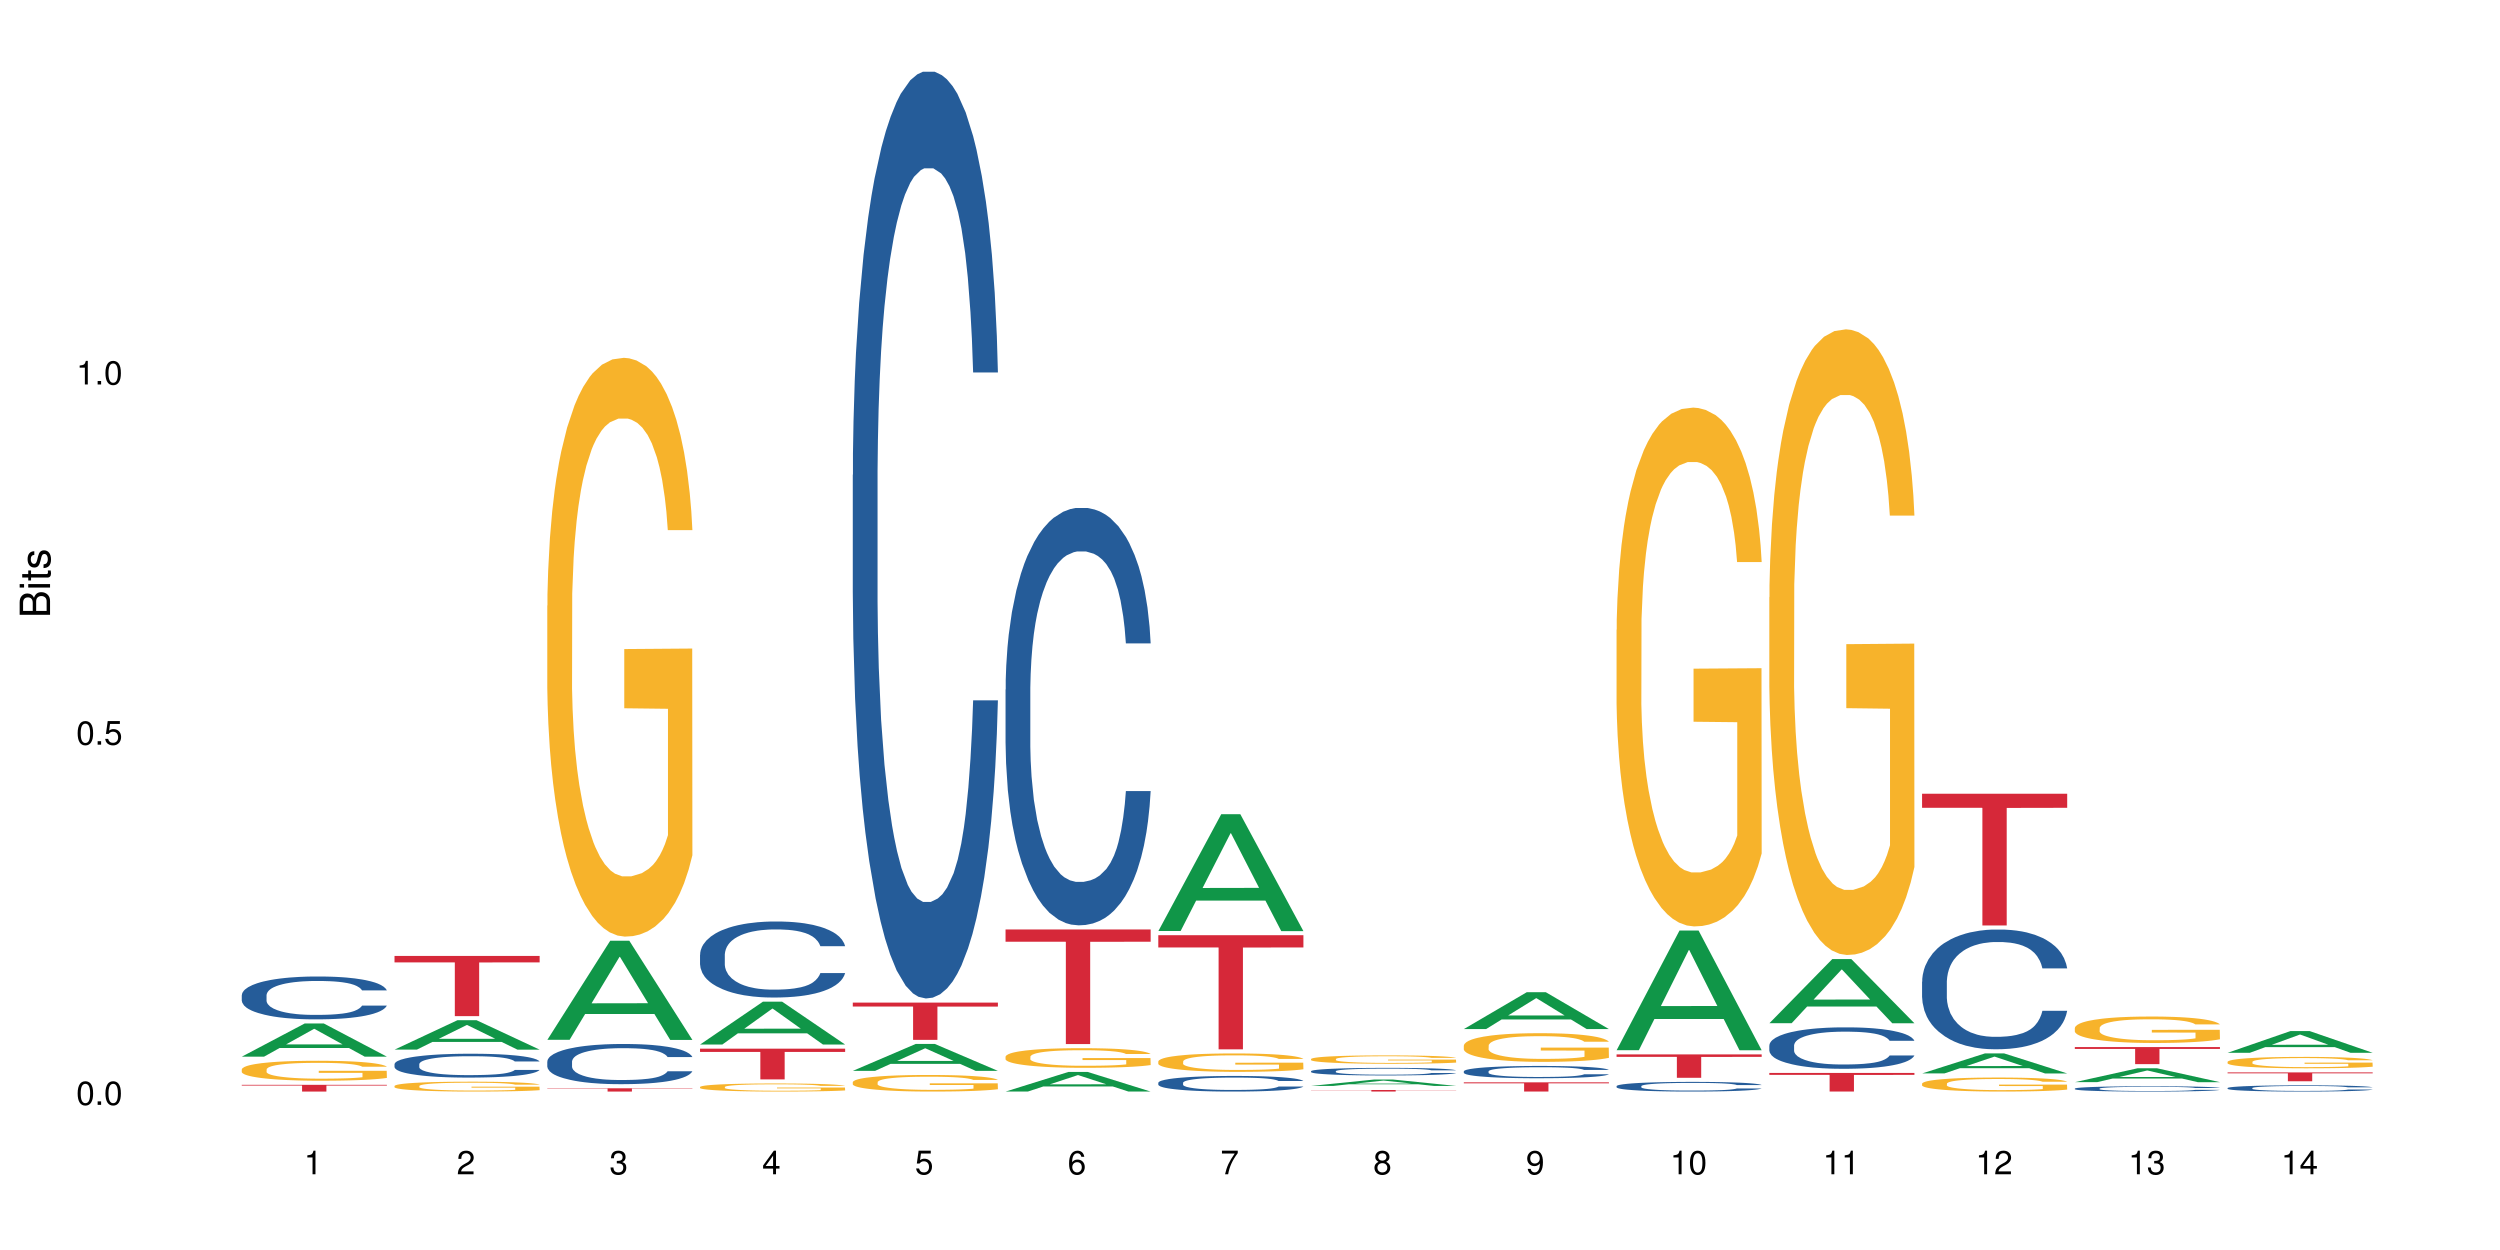 <?xml version="1.0" encoding="UTF-8"?>
<svg xmlns="http://www.w3.org/2000/svg" xmlns:xlink="http://www.w3.org/1999/xlink" width="720pt" height="360pt" viewBox="0 0 720 360" version="1.1">
<defs>
<g>
<symbol overflow="visible" id="glyph0-0">
<path style="stroke:none;" d=""/>
</symbol>
<symbol overflow="visible" id="glyph0-1">
<path style="stroke:none;" d="M 2.641 -6.797 C 2 -6.797 1.422 -6.531 1.078 -6.047 C 0.641 -5.453 0.406 -4.547 0.406 -3.297 C 0.406 -1 1.188 0.219 2.641 0.219 C 4.078 0.219 4.859 -1 4.859 -3.234 C 4.859 -4.562 4.656 -5.438 4.203 -6.047 C 3.844 -6.531 3.281 -6.797 2.641 -6.797 Z M 2.641 -6.047 C 3.547 -6.047 4 -5.125 4 -3.312 C 4 -1.375 3.562 -0.484 2.625 -0.484 C 1.734 -0.484 1.281 -1.422 1.281 -3.281 C 1.281 -5.141 1.734 -6.047 2.641 -6.047 Z M 2.641 -6.047 "/>
</symbol>
<symbol overflow="visible" id="glyph0-2">
<path style="stroke:none;" d="M 1.828 -1 L 0.828 -1 L 0.828 0 L 1.828 0 Z M 1.828 -1 "/>
</symbol>
<symbol overflow="visible" id="glyph0-3">
<path style="stroke:none;" d="M 4.562 -6.797 L 1.062 -6.797 L 0.547 -3.094 L 1.328 -3.094 C 1.719 -3.562 2.047 -3.734 2.578 -3.734 C 3.484 -3.734 4.062 -3.109 4.062 -2.094 C 4.062 -1.125 3.484 -0.531 2.578 -0.531 C 1.828 -0.531 1.375 -0.906 1.188 -1.672 L 0.328 -1.672 C 0.453 -1.109 0.547 -0.844 0.75 -0.594 C 1.125 -0.078 1.828 0.219 2.594 0.219 C 3.969 0.219 4.922 -0.781 4.922 -2.219 C 4.922 -3.562 4.031 -4.484 2.719 -4.484 C 2.25 -4.484 1.859 -4.359 1.469 -4.062 L 1.734 -5.969 L 4.562 -5.969 Z M 4.562 -6.797 "/>
</symbol>
<symbol overflow="visible" id="glyph0-4">
<path style="stroke:none;" d="M 2.484 -4.844 L 2.484 0 L 3.328 0 L 3.328 -6.797 L 2.766 -6.797 C 2.469 -5.75 2.281 -5.609 0.984 -5.453 L 0.984 -4.844 Z M 2.484 -4.844 "/>
</symbol>
<symbol overflow="visible" id="glyph0-5">
<path style="stroke:none;" d="M 4.859 -0.828 L 1.281 -0.828 C 1.359 -1.391 1.672 -1.75 2.5 -2.234 L 3.469 -2.75 C 4.406 -3.266 4.906 -3.969 4.906 -4.812 C 4.906 -5.375 4.672 -5.906 4.266 -6.266 C 3.859 -6.625 3.375 -6.797 2.719 -6.797 C 1.859 -6.797 1.219 -6.5 0.844 -5.922 C 0.609 -5.562 0.5 -5.125 0.484 -4.438 L 1.328 -4.438 C 1.359 -4.906 1.406 -5.188 1.531 -5.406 C 1.75 -5.812 2.188 -6.062 2.703 -6.062 C 3.469 -6.062 4.031 -5.516 4.031 -4.781 C 4.031 -4.25 3.719 -3.797 3.125 -3.438 L 2.234 -2.938 C 0.812 -2.141 0.406 -1.5 0.328 0 L 4.859 0 Z M 4.859 -0.828 "/>
</symbol>
<symbol overflow="visible" id="glyph0-6">
<path style="stroke:none;" d="M 2.125 -3.125 L 2.578 -3.125 C 3.516 -3.125 3.984 -2.703 3.984 -1.891 C 3.984 -1.031 3.469 -0.531 2.578 -0.531 C 1.656 -0.531 1.203 -0.984 1.156 -1.969 L 0.312 -1.969 C 0.344 -1.422 0.438 -1.078 0.609 -0.766 C 0.953 -0.109 1.625 0.219 2.547 0.219 C 3.953 0.219 4.859 -0.609 4.859 -1.906 C 4.859 -2.766 4.516 -3.25 3.703 -3.516 C 4.344 -3.766 4.656 -4.25 4.656 -4.938 C 4.656 -6.109 3.875 -6.797 2.578 -6.797 C 1.203 -6.797 0.484 -6.047 0.453 -4.609 L 1.297 -4.609 C 1.312 -5.016 1.344 -5.25 1.453 -5.453 C 1.641 -5.828 2.062 -6.062 2.594 -6.062 C 3.344 -6.062 3.797 -5.625 3.797 -4.906 C 3.797 -4.422 3.609 -4.141 3.25 -3.984 C 3.016 -3.891 2.719 -3.844 2.125 -3.844 Z M 2.125 -3.125 "/>
</symbol>
<symbol overflow="visible" id="glyph0-7">
<path style="stroke:none;" d="M 3.141 -1.625 L 3.141 0 L 3.984 0 L 3.984 -1.625 L 4.984 -1.625 L 4.984 -2.391 L 3.984 -2.391 L 3.984 -6.797 L 3.359 -6.797 L 0.266 -2.516 L 0.266 -1.625 Z M 3.141 -2.391 L 1 -2.391 L 3.141 -5.359 Z M 3.141 -2.391 "/>
</symbol>
<symbol overflow="visible" id="glyph0-8">
<path style="stroke:none;" d="M 4.781 -5.031 C 4.609 -6.141 3.891 -6.797 2.844 -6.797 C 2.094 -6.797 1.422 -6.438 1.031 -5.828 C 0.609 -5.172 0.406 -4.344 0.406 -3.094 C 0.406 -1.953 0.578 -1.234 0.984 -0.625 C 1.359 -0.078 1.953 0.219 2.703 0.219 C 3.984 0.219 4.922 -0.734 4.922 -2.078 C 4.922 -3.344 4.062 -4.234 2.844 -4.234 C 2.172 -4.234 1.641 -3.969 1.281 -3.469 C 1.281 -5.125 1.828 -6.047 2.797 -6.047 C 3.391 -6.047 3.797 -5.672 3.938 -5.031 Z M 2.734 -3.484 C 3.547 -3.484 4.062 -2.922 4.062 -2 C 4.062 -1.156 3.484 -0.531 2.703 -0.531 C 1.922 -0.531 1.328 -1.188 1.328 -2.047 C 1.328 -2.891 1.906 -3.484 2.734 -3.484 Z M 2.734 -3.484 "/>
</symbol>
<symbol overflow="visible" id="glyph0-9">
<path style="stroke:none;" d="M 4.984 -6.797 L 0.438 -6.797 L 0.438 -5.969 L 4.109 -5.969 C 2.5 -3.656 1.828 -2.234 1.328 0 L 2.219 0 C 2.594 -2.172 3.453 -4.047 4.984 -6.094 Z M 4.984 -6.797 "/>
</symbol>
<symbol overflow="visible" id="glyph0-10">
<path style="stroke:none;" d="M 3.75 -3.578 C 4.453 -4 4.688 -4.344 4.688 -4.984 C 4.688 -6.047 3.844 -6.797 2.641 -6.797 C 1.438 -6.797 0.594 -6.047 0.594 -4.984 C 0.594 -4.359 0.828 -4.016 1.516 -3.578 C 0.734 -3.203 0.359 -2.641 0.359 -1.891 C 0.359 -0.641 1.297 0.219 2.641 0.219 C 3.984 0.219 4.922 -0.641 4.922 -1.875 C 4.922 -2.641 4.531 -3.203 3.75 -3.578 Z M 2.641 -6.047 C 3.359 -6.047 3.812 -5.625 3.812 -4.969 C 3.812 -4.344 3.344 -3.922 2.641 -3.922 C 1.922 -3.922 1.453 -4.344 1.453 -4.984 C 1.453 -5.625 1.922 -6.047 2.641 -6.047 Z M 2.641 -3.203 C 3.484 -3.203 4.062 -2.672 4.062 -1.875 C 4.062 -1.062 3.484 -0.531 2.625 -0.531 C 1.797 -0.531 1.219 -1.078 1.219 -1.875 C 1.219 -2.672 1.797 -3.203 2.641 -3.203 Z M 2.641 -3.203 "/>
</symbol>
<symbol overflow="visible" id="glyph0-11">
<path style="stroke:none;" d="M 0.516 -1.547 C 0.672 -0.438 1.406 0.219 2.438 0.219 C 3.188 0.219 3.859 -0.141 4.266 -0.75 C 4.688 -1.406 4.891 -2.25 4.891 -3.484 C 4.891 -4.625 4.703 -5.359 4.312 -5.953 C 3.938 -6.5 3.344 -6.797 2.594 -6.797 C 1.297 -6.797 0.359 -5.844 0.359 -4.516 C 0.359 -3.25 1.234 -2.344 2.453 -2.344 C 3.094 -2.344 3.562 -2.578 4.016 -3.109 C 4 -1.453 3.469 -0.531 2.5 -0.531 C 1.906 -0.531 1.484 -0.906 1.359 -1.547 Z M 2.578 -6.062 C 3.375 -6.062 3.969 -5.406 3.969 -4.531 C 3.969 -3.688 3.375 -3.094 2.547 -3.094 C 1.734 -3.094 1.234 -3.672 1.234 -4.578 C 1.234 -5.438 1.797 -6.062 2.578 -6.062 Z M 2.578 -6.062 "/>
</symbol>
<symbol overflow="visible" id="glyph1-0">
<path style="stroke:none;" d=""/>
</symbol>
<symbol overflow="visible" id="glyph1-1">
<path style="stroke:none;" d="M 0 -0.953 L 0 -4.891 C 0 -5.719 -0.234 -6.344 -0.734 -6.797 C -1.188 -7.234 -1.812 -7.469 -2.5 -7.469 C -3.547 -7.469 -4.188 -7 -4.625 -5.875 C -4.984 -6.672 -5.641 -7.094 -6.531 -7.094 C -7.156 -7.094 -7.734 -6.859 -8.141 -6.391 C -8.562 -5.938 -8.75 -5.344 -8.75 -4.5 L -8.75 -0.953 Z M -4.984 -2.062 L -7.766 -2.062 L -7.766 -4.219 C -7.766 -4.844 -7.688 -5.203 -7.453 -5.5 C -7.219 -5.812 -6.859 -5.969 -6.375 -5.969 C -5.906 -5.969 -5.531 -5.812 -5.297 -5.5 C -5.062 -5.203 -4.984 -4.844 -4.984 -4.219 Z M -0.984 -2.062 L -4 -2.062 L -4 -4.781 C -4 -5.328 -3.859 -5.688 -3.578 -5.953 C -3.297 -6.219 -2.922 -6.359 -2.484 -6.359 C -2.062 -6.359 -1.688 -6.219 -1.406 -5.953 C -1.109 -5.688 -0.984 -5.328 -0.984 -4.781 Z M -0.984 -2.062 "/>
</symbol>
<symbol overflow="visible" id="glyph1-2">
<path style="stroke:none;" d="M -6.281 -1.797 L -6.281 -0.797 L 0 -0.797 L 0 -1.797 Z M -8.75 -1.797 L -8.75 -0.797 L -7.484 -0.797 L -7.484 -1.797 Z M -8.75 -1.797 "/>
</symbol>
<symbol overflow="visible" id="glyph1-3">
<path style="stroke:none;" d="M -6.281 -3.047 L -6.281 -2.016 L -8.016 -2.016 L -8.016 -1.016 L -6.281 -1.016 L -6.281 -0.172 L -5.469 -0.172 L -5.469 -1.016 L -0.719 -1.016 C -0.078 -1.016 0.281 -1.453 0.281 -2.234 C 0.281 -2.469 0.25 -2.719 0.188 -3.047 L -0.641 -3.047 C -0.609 -2.922 -0.594 -2.766 -0.594 -2.562 C -0.594 -2.141 -0.719 -2.016 -1.156 -2.016 L -5.469 -2.016 L -5.469 -3.047 Z M -6.281 -3.047 "/>
</symbol>
<symbol overflow="visible" id="glyph1-4">
<path style="stroke:none;" d="M -4.531 -5.25 C -5.766 -5.25 -6.469 -4.422 -6.469 -2.969 C -6.469 -1.516 -5.719 -0.562 -4.547 -0.562 C -3.562 -0.562 -3.094 -1.062 -2.734 -2.562 L -2.516 -3.484 C -2.344 -4.188 -2.094 -4.469 -1.625 -4.469 C -1.047 -4.469 -0.641 -3.875 -0.641 -3 C -0.641 -2.453 -0.797 -2 -1.062 -1.75 C -1.25 -1.594 -1.422 -1.531 -1.875 -1.469 L -1.875 -0.406 C -0.422 -0.453 0.281 -1.266 0.281 -2.922 C 0.281 -4.5 -0.5 -5.516 -1.719 -5.516 C -2.656 -5.516 -3.172 -4.984 -3.469 -3.734 L -3.703 -2.766 C -3.891 -1.953 -4.156 -1.609 -4.594 -1.609 C -5.172 -1.609 -5.547 -2.125 -5.547 -2.938 C -5.547 -3.75 -5.203 -4.172 -4.531 -4.203 Z M -4.531 -5.25 "/>
</symbol>
</g>
</defs>
<g id="surface57735">
<rect x="0" y="0" width="720" height="360" style="fill:rgb(100%,100%,100%);fill-opacity:1;stroke:none;"/>
<path style=" stroke:none;fill-rule:nonzero;fill:rgb(6.275%,58.824%,28.235%);fill-opacity:1;" d="M 69.629 304.312 L 69.676 304.301 L 87.758 294.758 L 93.25 294.758 L 111.422 304.32 L 105.039 304.32 L 100.484 301.824 L 80.523 301.824 L 76.059 304.312 L 69.629 304.312 L 82.445 300.789 L 98.652 300.781 L 90.57 296.32 L 90.48 296.309 L 90.391 296.336 L 82.398 300.781 L 82.445 300.789 Z M 69.629 304.312 "/>
<path style=" stroke:none;fill-rule:nonzero;fill:rgb(14.51%,36.078%,60%);fill-opacity:1;" d="M 69.629 286.609 L 69.68 286.598 L 69.68 286.324 L 69.832 285.898 L 70.191 285.355 L 70.547 284.984 L 71.465 284.316 L 72.738 283.676 L 74.062 283.18 L 75.031 282.887 L 75.898 282.66 L 77.887 282.242 L 79.16 282.027 L 80.535 281.836 L 82.219 281.645 L 83.441 281.531 L 86.195 281.352 L 88.234 281.273 L 89.812 281.238 L 93.227 281.238 L 95.266 281.285 L 96.746 281.34 L 98.375 281.43 L 99.75 281.531 L 102.148 281.781 L 104.289 282.098 L 105.258 282.277 L 106.785 282.625 L 107.957 282.965 L 108.773 283.258 L 109.691 283.676 L 110.504 284.184 L 111.117 284.758 L 111.422 285.242 L 104.289 285.242 L 103.93 284.793 L 103.523 284.441 L 102.758 283.98 L 101.992 283.652 L 100.922 283.324 L 99.957 283.113 L 98.629 282.898 L 97.457 282.762 L 96.234 282.66 L 95.062 282.594 L 92.82 282.523 L 90.219 282.523 L 89.254 282.547 L 87.266 282.637 L 86.195 282.719 L 84.664 282.875 L 83.594 283.023 L 82.32 283.246 L 81.453 283.438 L 80.383 283.73 L 79.617 283.992 L 78.754 284.363 L 78.242 284.645 L 77.785 284.961 L 77.375 285.332 L 77.07 285.727 L 76.867 286.145 L 76.766 286.551 L 76.766 288.301 L 76.867 288.703 L 77.121 289.18 L 77.785 289.867 L 78.754 290.465 L 79.875 290.938 L 80.945 291.277 L 81.555 291.434 L 82.371 291.613 L 83.645 291.84 L 85.48 292.066 L 86.551 292.156 L 88.184 292.246 L 89.863 292.289 L 92.105 292.289 L 94.094 292.246 L 95.418 292.191 L 96.797 292.098 L 98.68 291.906 L 99.852 291.727 L 100.871 291.512 L 101.637 291.297 L 102.148 291.117 L 102.91 290.77 L 103.523 290.387 L 103.98 289.992 L 104.289 289.605 L 111.422 289.605 L 111.117 290.059 L 110.66 290.496 L 110.199 290.824 L 109.484 291.219 L 108.672 291.57 L 107.5 291.965 L 106.531 292.223 L 105.258 292.504 L 104.082 292.719 L 102.809 292.91 L 100.922 293.137 L 99.699 293.25 L 98.375 293.352 L 96.797 293.441 L 94.809 293.52 L 92.668 293.566 L 90.68 293.578 L 88.539 293.555 L 86.957 293.508 L 84.867 293.406 L 82.27 293.203 L 80.383 292.988 L 78.906 292.777 L 77.633 292.551 L 76.203 292.246 L 74.371 291.75 L 73.25 291.367 L 72.484 291.051 L 71.617 290.609 L 71.004 290.215 L 70.293 289.586 L 69.781 288.785 L 69.629 288.164 Z M 69.629 286.609 "/>
<path style=" stroke:none;fill-rule:nonzero;fill:rgb(96.863%,70.196%,16.863%);fill-opacity:1;" d="M 69.629 307.965 L 69.68 307.957 L 69.68 307.852 L 69.883 307.617 L 70.395 307.289 L 71.055 307.023 L 71.77 306.812 L 72.23 306.703 L 72.992 306.547 L 73.656 306.43 L 75.336 306.191 L 77.477 305.973 L 78.652 305.879 L 79.977 305.789 L 81.863 305.688 L 82.727 305.652 L 85.379 305.566 L 88.387 305.516 L 91.699 305.5 L 93.227 305.504 L 95.316 305.527 L 98.172 305.582 L 99.801 305.637 L 101.078 305.688 L 102.402 305.758 L 104.031 305.863 L 105.562 305.988 L 106.785 306.113 L 108.008 306.273 L 109.027 306.441 L 109.895 306.625 L 110.66 306.844 L 111.117 307.027 L 111.422 307.211 L 104.34 307.211 L 103.93 307.027 L 103.473 306.887 L 102.707 306.715 L 101.941 306.586 L 101.18 306.488 L 99.75 306.352 L 98.527 306.266 L 97 306.191 L 95.52 306.145 L 93.84 306.113 L 92.82 306.105 L 90.117 306.105 L 87.672 306.141 L 86.246 306.184 L 85.227 306.223 L 83.797 306.305 L 82.934 306.367 L 82.422 306.41 L 80.895 306.57 L 79.875 306.719 L 79.312 306.816 L 78.602 306.977 L 78.09 307.117 L 77.531 307.328 L 77.223 307.484 L 76.816 307.844 L 76.766 308.789 L 76.918 308.988 L 77.223 309.203 L 77.633 309.391 L 78.242 309.59 L 78.855 309.742 L 79.926 309.949 L 80.844 310.086 L 81.555 310.176 L 82.934 310.316 L 83.492 310.363 L 84.816 310.457 L 86.195 310.531 L 87.875 310.594 L 89.148 310.625 L 91.188 310.652 L 93.789 310.652 L 96.848 310.621 L 98.781 310.578 L 100.109 310.539 L 100.977 310.5 L 102.047 310.441 L 102.809 310.391 L 103.523 310.332 L 104.391 310.242 L 104.391 308.988 L 91.801 308.98 L 91.801 308.395 L 111.371 308.391 L 111.422 310.441 L 110.352 310.586 L 109.027 310.723 L 107.754 310.824 L 106.43 310.914 L 104.543 311.016 L 103.012 311.078 L 100.668 311.152 L 98.527 311.199 L 96.285 311.23 L 94.297 311.246 L 91.953 311.25 L 89.863 311.242 L 87.621 311.211 L 85.836 311.168 L 84.207 311.113 L 82.574 311.047 L 80.535 310.938 L 79.211 310.848 L 77.836 310.738 L 76.461 310.605 L 75.234 310.465 L 74.422 310.352 L 73.605 310.227 L 72.738 310.07 L 71.922 309.891 L 71.312 309.727 L 70.75 309.543 L 70.344 309.371 L 69.934 309.133 L 69.73 308.945 L 69.629 308.781 Z M 69.629 307.965 "/>
<path style=" stroke:none;fill-rule:nonzero;fill:rgb(83.922%,15.686%,22.353%);fill-opacity:1;" d="M 69.629 312.43 L 111.422 312.43 L 111.422 312.641 L 94.004 312.641 L 94.004 314.371 L 86.996 314.371 L 86.996 312.641 L 69.629 312.641 Z M 69.629 312.43 "/>
<path style=" stroke:none;fill-rule:nonzero;fill:rgb(6.275%,58.824%,28.235%);fill-opacity:1;" d="M 113.621 302.293 L 113.668 302.281 L 131.75 293.82 L 137.242 293.82 L 155.418 302.301 L 149.031 302.301 L 144.477 300.086 L 124.52 300.086 L 120.051 302.293 L 113.621 302.293 L 126.438 299.172 L 142.645 299.164 L 134.562 295.207 L 134.477 295.199 L 134.387 295.223 L 126.395 299.164 L 126.438 299.172 Z M 113.621 302.293 "/>
<path style=" stroke:none;fill-rule:nonzero;fill:rgb(14.51%,36.078%,60%);fill-opacity:1;" d="M 113.621 306.469 L 113.672 306.461 L 113.672 306.309 L 113.828 306.07 L 114.184 305.77 L 114.539 305.562 L 115.457 305.191 L 116.73 304.836 L 118.059 304.559 L 119.023 304.395 L 119.891 304.27 L 121.879 304.039 L 123.152 303.918 L 124.531 303.812 L 126.211 303.703 L 127.434 303.641 L 130.188 303.543 L 132.227 303.496 L 133.805 303.48 L 137.223 303.48 L 139.258 303.504 L 140.738 303.535 L 142.367 303.586 L 143.746 303.641 L 146.141 303.781 L 148.281 303.957 L 149.25 304.055 L 150.777 304.25 L 151.949 304.438 L 152.766 304.602 L 153.684 304.836 L 154.5 305.117 L 155.109 305.438 L 155.418 305.707 L 148.281 305.707 L 147.926 305.457 L 147.516 305.262 L 146.75 305.004 L 145.988 304.82 L 144.918 304.641 L 143.949 304.52 L 142.625 304.402 L 141.453 304.324 L 140.227 304.27 L 139.055 304.23 L 136.812 304.195 L 134.215 304.195 L 133.246 304.207 L 131.258 304.258 L 130.188 304.301 L 128.66 304.391 L 127.59 304.469 L 126.312 304.598 L 125.449 304.703 L 124.379 304.867 L 123.613 305.012 L 122.746 305.219 L 122.234 305.375 L 121.777 305.551 L 121.371 305.758 L 121.062 305.977 L 120.859 306.211 L 120.758 306.438 L 120.758 307.41 L 120.859 307.633 L 121.113 307.898 L 121.777 308.281 L 122.746 308.613 L 123.867 308.879 L 124.938 309.066 L 125.551 309.152 L 126.363 309.254 L 127.641 309.379 L 129.473 309.504 L 130.543 309.555 L 132.176 309.605 L 133.855 309.633 L 136.098 309.633 L 138.086 309.605 L 139.414 309.574 L 140.789 309.523 L 142.676 309.418 L 143.848 309.316 L 144.867 309.199 L 145.629 309.078 L 146.141 308.977 L 146.906 308.785 L 147.516 308.57 L 147.977 308.352 L 148.281 308.137 L 155.418 308.137 L 155.109 308.387 L 154.652 308.633 L 154.191 308.816 L 153.48 309.035 L 152.664 309.23 L 151.492 309.449 L 150.523 309.594 L 149.25 309.75 L 148.078 309.871 L 146.805 309.977 L 144.918 310.102 L 143.695 310.164 L 142.367 310.223 L 140.789 310.27 L 138.801 310.316 L 136.66 310.34 L 134.672 310.348 L 132.531 310.336 L 130.953 310.309 L 128.863 310.254 L 126.262 310.141 L 124.379 310.02 L 122.898 309.902 L 121.625 309.777 L 120.199 309.605 L 118.363 309.328 L 117.242 309.117 L 116.477 308.941 L 115.609 308.695 L 115 308.477 L 114.285 308.125 L 113.777 307.68 L 113.621 307.332 Z M 113.621 306.469 "/>
<path style=" stroke:none;fill-rule:nonzero;fill:rgb(96.863%,70.196%,16.863%);fill-opacity:1;" d="M 113.621 312.746 L 113.672 312.742 L 113.672 312.691 L 113.879 312.574 L 114.387 312.41 L 115.051 312.281 L 115.762 312.176 L 116.223 312.121 L 116.988 312.043 L 117.648 311.984 L 119.332 311.871 L 121.473 311.762 L 122.645 311.715 L 123.969 311.668 L 125.855 311.621 L 126.723 311.602 L 129.371 311.559 L 132.379 311.535 L 135.691 311.527 L 137.223 311.527 L 139.312 311.539 L 142.164 311.566 L 143.797 311.594 L 145.07 311.621 L 146.395 311.652 L 148.027 311.707 L 149.555 311.77 L 150.777 311.832 L 152 311.906 L 153.02 311.992 L 153.887 312.082 L 154.652 312.191 L 155.109 312.281 L 155.418 312.375 L 148.332 312.375 L 147.926 312.281 L 147.465 312.211 L 146.699 312.125 L 145.938 312.062 L 145.172 312.016 L 143.746 311.945 L 142.523 311.906 L 140.992 311.871 L 139.516 311.848 L 137.832 311.832 L 136.812 311.824 L 134.113 311.824 L 131.664 311.844 L 130.238 311.863 L 129.219 311.887 L 127.793 311.922 L 126.926 311.953 L 126.414 311.977 L 124.887 312.055 L 123.867 312.129 L 123.305 312.18 L 122.594 312.258 L 122.082 312.328 L 121.523 312.43 L 121.219 312.508 L 120.809 312.684 L 120.758 313.152 L 120.91 313.25 L 121.219 313.359 L 121.625 313.449 L 122.234 313.551 L 122.848 313.625 L 123.918 313.727 L 124.836 313.793 L 125.551 313.84 L 126.926 313.91 L 127.484 313.934 L 128.812 313.977 L 130.188 314.016 L 131.871 314.047 L 133.145 314.062 L 135.184 314.074 L 137.781 314.074 L 140.84 314.059 L 142.777 314.039 L 144.102 314.016 L 144.969 314 L 146.039 313.969 L 146.805 313.945 L 147.516 313.918 L 148.383 313.871 L 148.383 313.25 L 135.793 313.25 L 135.793 312.957 L 155.367 312.953 L 155.418 313.969 L 154.348 314.039 L 153.02 314.109 L 151.746 314.16 L 150.422 314.203 L 148.535 314.254 L 147.008 314.285 L 144.664 314.32 L 142.523 314.344 L 140.277 314.359 L 138.293 314.367 L 135.945 314.371 L 133.855 314.367 L 131.613 314.352 L 129.832 314.328 L 128.199 314.305 L 126.57 314.27 L 124.531 314.215 L 123.203 314.172 L 121.828 314.117 L 120.453 314.051 L 119.23 313.98 L 118.414 313.926 L 117.598 313.863 L 116.73 313.785 L 115.918 313.699 L 115.305 313.617 L 114.742 313.527 L 114.336 313.441 L 113.93 313.324 L 113.727 313.23 L 113.621 313.148 Z M 113.621 312.746 "/>
<path style=" stroke:none;fill-rule:nonzero;fill:rgb(83.922%,15.686%,22.353%);fill-opacity:1;" d="M 113.621 275.312 L 155.418 275.312 L 155.418 277.168 L 138 277.184 L 138 292.641 L 130.988 292.641 L 130.988 277.199 L 130.887 277.168 L 113.621 277.168 Z M 113.621 275.312 "/>
<path style=" stroke:none;fill-rule:nonzero;fill:rgb(6.275%,58.824%,28.235%);fill-opacity:1;" d="M 157.617 299.469 L 157.66 299.441 L 175.746 270.926 L 181.238 270.926 L 199.41 299.496 L 193.023 299.496 L 188.469 292.039 L 168.512 292.039 L 164.047 299.469 L 157.617 299.469 L 170.43 288.953 L 186.641 288.926 L 178.559 275.594 L 178.469 275.566 L 178.379 275.648 L 170.387 288.926 L 170.43 288.953 Z M 157.617 299.469 "/>
<path style=" stroke:none;fill-rule:nonzero;fill:rgb(14.51%,36.078%,60%);fill-opacity:1;" d="M 157.617 305.711 L 157.668 305.699 L 157.668 305.445 L 157.82 305.043 L 158.176 304.535 L 158.535 304.188 L 159.449 303.562 L 160.727 302.961 L 162.051 302.496 L 163.02 302.219 L 163.887 302.008 L 165.871 301.617 L 167.148 301.414 L 168.523 301.234 L 170.207 301.055 L 171.43 300.949 L 174.18 300.781 L 176.219 300.707 L 177.801 300.676 L 181.215 300.676 L 183.254 300.719 L 184.73 300.77 L 186.363 300.855 L 187.738 300.949 L 190.133 301.184 L 192.273 301.48 L 193.242 301.648 L 194.773 301.977 L 195.945 302.293 L 196.758 302.566 L 197.676 302.961 L 198.492 303.438 L 199.105 303.977 L 199.41 304.43 L 192.273 304.43 L 191.918 304.008 L 191.512 303.68 L 190.746 303.246 L 189.98 302.938 L 188.91 302.633 L 187.941 302.43 L 186.617 302.23 L 185.445 302.102 L 184.223 302.008 L 183.051 301.945 L 180.805 301.883 L 178.207 301.883 L 177.238 301.902 L 175.25 301.988 L 174.18 302.062 L 172.652 302.207 L 171.582 302.348 L 170.309 302.559 L 169.441 302.738 L 168.371 303.012 L 167.605 303.254 L 166.738 303.605 L 166.23 303.871 L 165.77 304.164 L 165.363 304.516 L 165.059 304.883 L 164.855 305.277 L 164.75 305.656 L 164.75 307.297 L 164.855 307.676 L 165.109 308.121 L 165.77 308.766 L 166.738 309.328 L 167.859 309.77 L 168.93 310.09 L 169.543 310.234 L 170.359 310.406 L 171.633 310.617 L 173.469 310.828 L 174.539 310.914 L 176.168 310.996 L 177.852 311.039 L 180.094 311.039 L 182.082 310.996 L 183.406 310.945 L 184.781 310.859 L 186.668 310.68 L 187.84 310.512 L 188.859 310.309 L 189.625 310.109 L 190.133 309.941 L 190.898 309.613 L 191.512 309.254 L 191.969 308.883 L 192.273 308.523 L 199.41 308.523 L 199.105 308.945 L 198.645 309.359 L 198.188 309.664 L 197.473 310.035 L 196.656 310.363 L 195.484 310.734 L 194.516 310.977 L 193.242 311.242 L 192.07 311.441 L 190.797 311.621 L 188.91 311.832 L 187.688 311.938 L 186.363 312.035 L 184.781 312.117 L 182.793 312.191 L 180.652 312.234 L 178.664 312.246 L 176.523 312.223 L 174.945 312.184 L 172.855 312.086 L 170.258 311.898 L 168.371 311.695 L 166.891 311.496 L 165.617 311.285 L 164.191 310.996 L 162.355 310.531 L 161.234 310.172 L 160.469 309.875 L 159.605 309.465 L 158.992 309.094 L 158.277 308.5 L 157.77 307.75 L 157.617 307.168 Z M 157.617 305.711 "/>
<path style=" stroke:none;fill-rule:nonzero;fill:rgb(96.863%,70.196%,16.863%);fill-opacity:1;" d="M 157.617 174.449 L 157.668 174.297 L 157.668 171.25 L 157.871 164.398 L 158.379 154.961 L 159.043 147.199 L 159.758 141.109 L 160.215 137.91 L 160.98 133.344 L 161.641 129.996 L 163.324 123.145 L 165.465 116.75 L 166.637 114.012 L 167.961 111.422 L 169.848 108.531 L 170.715 107.465 L 173.363 105.027 L 176.371 103.508 L 179.684 103.051 L 181.215 103.203 L 183.305 103.812 L 186.156 105.484 L 187.789 107.008 L 189.062 108.531 L 190.387 110.508 L 192.02 113.555 L 193.547 117.207 L 194.773 120.863 L 195.996 125.43 L 197.016 130.301 L 197.879 135.629 L 198.645 142.023 L 199.105 147.352 L 199.41 152.68 L 192.324 152.68 L 191.918 147.352 L 191.457 143.238 L 190.695 138.215 L 189.93 134.562 L 189.164 131.672 L 187.738 127.711 L 186.516 125.277 L 184.984 123.145 L 183.508 121.773 L 181.824 120.863 L 180.805 120.559 L 178.105 120.559 L 175.66 121.621 L 174.23 122.84 L 173.211 124.059 L 171.785 126.344 L 170.918 128.168 L 170.41 129.387 L 168.879 134.105 L 167.859 138.367 L 167.301 141.262 L 166.586 145.828 L 166.078 149.938 L 165.516 156.027 L 165.211 160.594 L 164.801 170.945 L 164.75 198.348 L 164.906 204.133 L 165.211 210.375 L 165.617 215.855 L 166.23 221.641 L 166.84 226.055 L 167.91 231.992 L 168.828 235.949 L 169.543 238.539 L 170.918 242.648 L 171.48 244.02 L 172.805 246.758 L 174.18 248.891 L 175.863 250.715 L 177.137 251.629 L 179.176 252.391 L 181.773 252.391 L 184.832 251.477 L 186.77 250.262 L 188.094 249.043 L 188.961 247.977 L 190.031 246.301 L 190.797 244.781 L 191.512 243.105 L 192.375 240.516 L 192.375 204.133 L 179.789 203.98 L 179.789 186.93 L 199.359 186.777 L 199.41 246.301 L 198.34 250.41 L 197.016 254.371 L 195.738 257.414 L 194.414 260.004 L 192.527 262.895 L 191 264.723 L 188.656 266.852 L 186.516 268.223 L 184.273 269.137 L 182.285 269.594 L 179.941 269.746 L 177.852 269.441 L 175.609 268.527 L 173.824 267.309 L 172.191 265.789 L 170.562 263.809 L 168.523 260.613 L 167.199 258.023 L 165.82 254.828 L 164.445 251.02 L 163.223 246.91 L 162.406 243.715 L 161.59 240.059 L 160.727 235.492 L 159.91 230.316 L 159.297 225.598 L 158.738 220.27 L 158.328 215.246 L 157.922 208.395 L 157.719 202.914 L 157.617 198.195 Z M 157.617 174.449 "/>
<path style=" stroke:none;fill-rule:nonzero;fill:rgb(83.922%,15.686%,22.353%);fill-opacity:1;" d="M 157.617 313.426 L 199.41 313.426 L 199.41 313.527 L 181.992 313.527 L 181.992 314.371 L 174.984 314.371 L 174.984 313.527 L 157.617 313.527 Z M 157.617 313.426 "/>
<path style=" stroke:none;fill-rule:nonzero;fill:rgb(6.275%,58.824%,28.235%);fill-opacity:1;" d="M 201.609 300.82 L 201.652 300.809 L 219.738 288.473 L 225.23 288.473 L 243.402 300.832 L 237.02 300.832 L 232.465 297.605 L 212.504 297.605 L 208.039 300.82 L 201.609 300.82 L 214.426 296.27 L 230.633 296.258 L 222.551 290.492 L 222.461 290.48 L 222.371 290.516 L 214.379 296.258 L 214.426 296.27 Z M 201.609 300.82 "/>
<path style=" stroke:none;fill-rule:nonzero;fill:rgb(14.51%,36.078%,60%);fill-opacity:1;" d="M 201.609 274.93 L 201.66 274.906 L 201.66 274.43 L 201.812 273.668 L 202.172 272.707 L 202.527 272.047 L 203.445 270.867 L 204.719 269.727 L 206.043 268.848 L 207.012 268.324 L 207.879 267.926 L 209.867 267.184 L 211.141 266.805 L 212.516 266.465 L 214.199 266.125 L 215.422 265.926 L 218.176 265.605 L 220.211 265.465 L 221.793 265.406 L 225.207 265.406 L 227.246 265.484 L 228.723 265.586 L 230.355 265.746 L 231.73 265.926 L 234.129 266.363 L 236.27 266.926 L 237.234 267.246 L 238.766 267.867 L 239.938 268.465 L 240.754 268.984 L 241.672 269.727 L 242.484 270.625 L 243.098 271.648 L 243.402 272.508 L 236.27 272.508 L 235.91 271.707 L 235.504 271.086 L 234.738 270.266 L 233.973 269.688 L 232.902 269.105 L 231.934 268.727 L 230.609 268.348 L 229.438 268.105 L 228.215 267.926 L 227.043 267.805 L 224.801 267.688 L 222.199 267.688 L 221.23 267.727 L 219.246 267.887 L 218.176 268.027 L 216.645 268.305 L 215.574 268.566 L 214.301 268.965 L 213.434 269.305 L 212.363 269.828 L 211.598 270.285 L 210.734 270.945 L 210.223 271.445 L 209.766 272.008 L 209.355 272.668 L 209.051 273.367 L 208.848 274.109 L 208.746 274.828 L 208.746 277.93 L 208.848 278.648 L 209.102 279.488 L 209.766 280.711 L 210.734 281.77 L 211.855 282.609 L 212.926 283.211 L 213.535 283.492 L 214.352 283.812 L 215.625 284.211 L 217.461 284.609 L 218.531 284.77 L 220.16 284.93 L 221.844 285.012 L 224.086 285.012 L 226.074 284.93 L 227.398 284.832 L 228.777 284.672 L 230.66 284.332 L 231.832 284.012 L 232.852 283.633 L 233.617 283.25 L 234.129 282.93 L 234.891 282.309 L 235.504 281.629 L 235.961 280.93 L 236.27 280.25 L 243.402 280.25 L 243.098 281.051 L 242.641 281.832 L 242.18 282.41 L 241.465 283.109 L 240.652 283.73 L 239.48 284.43 L 238.512 284.891 L 237.234 285.391 L 236.062 285.773 L 234.789 286.113 L 232.902 286.512 L 231.68 286.711 L 230.355 286.891 L 228.777 287.051 L 226.789 287.191 L 224.648 287.273 L 222.66 287.293 L 220.52 287.254 L 218.938 287.172 L 216.848 286.992 L 214.25 286.633 L 212.363 286.25 L 210.887 285.871 L 209.613 285.473 L 208.184 284.93 L 206.348 284.051 L 205.227 283.371 L 204.465 282.812 L 203.598 282.031 L 202.984 281.332 L 202.273 280.211 L 201.762 278.789 L 201.609 277.688 Z M 201.609 274.93 "/>
<path style=" stroke:none;fill-rule:nonzero;fill:rgb(96.863%,70.196%,16.863%);fill-opacity:1;" d="M 201.609 313.039 L 201.66 313.035 L 201.66 312.992 L 201.863 312.898 L 202.375 312.766 L 203.035 312.656 L 203.75 312.57 L 204.207 312.527 L 204.973 312.465 L 205.637 312.418 L 207.316 312.32 L 209.457 312.23 L 210.629 312.191 L 211.957 312.156 L 213.844 312.117 L 214.707 312.102 L 217.359 312.066 L 220.367 312.047 L 223.68 312.039 L 225.207 312.043 L 227.297 312.051 L 230.152 312.074 L 231.781 312.094 L 233.059 312.117 L 234.383 312.145 L 236.012 312.188 L 237.543 312.238 L 238.766 312.289 L 239.988 312.352 L 241.008 312.422 L 241.875 312.496 L 242.641 312.586 L 243.098 312.66 L 243.402 312.734 L 236.32 312.734 L 235.91 312.66 L 235.453 312.602 L 234.688 312.531 L 233.922 312.48 L 233.16 312.441 L 231.73 312.387 L 230.508 312.352 L 228.98 312.32 L 227.5 312.301 L 225.82 312.289 L 224.801 312.285 L 222.098 312.285 L 219.652 312.301 L 218.227 312.316 L 217.207 312.332 L 215.777 312.367 L 214.914 312.391 L 214.402 312.41 L 212.875 312.473 L 211.855 312.535 L 211.293 312.574 L 210.578 312.637 L 210.07 312.695 L 209.508 312.781 L 209.203 312.844 L 208.797 312.988 L 208.746 313.371 L 208.898 313.453 L 209.203 313.539 L 209.613 313.617 L 210.223 313.699 L 210.836 313.762 L 211.906 313.844 L 212.824 313.898 L 213.535 313.934 L 214.914 313.992 L 215.473 314.012 L 216.797 314.051 L 218.176 314.078 L 219.855 314.105 L 221.129 314.117 L 223.168 314.129 L 225.77 314.129 L 228.828 314.117 L 230.762 314.098 L 232.09 314.082 L 232.953 314.066 L 234.023 314.043 L 234.789 314.023 L 235.504 314 L 236.371 313.961 L 236.371 313.453 L 223.781 313.453 L 223.781 313.211 L 243.352 313.211 L 243.402 314.043 L 242.332 314.102 L 241.008 314.156 L 239.734 314.199 L 238.41 314.234 L 236.523 314.273 L 234.992 314.301 L 232.648 314.332 L 230.508 314.348 L 228.266 314.363 L 226.277 314.367 L 223.934 314.371 L 221.844 314.367 L 219.602 314.355 L 217.816 314.336 L 216.188 314.316 L 214.555 314.289 L 212.516 314.242 L 211.191 314.207 L 209.816 314.16 L 208.438 314.109 L 207.215 314.051 L 206.402 314.008 L 205.586 313.957 L 204.719 313.891 L 203.902 313.82 L 203.293 313.754 L 202.73 313.68 L 202.324 313.609 L 201.914 313.512 L 201.711 313.438 L 201.609 313.371 Z M 201.609 313.039 "/>
<path style=" stroke:none;fill-rule:nonzero;fill:rgb(83.922%,15.686%,22.353%);fill-opacity:1;" d="M 201.609 302.012 L 243.402 302.012 L 243.402 302.957 L 225.984 302.965 L 225.984 310.859 L 218.977 310.859 L 218.977 302.977 L 218.875 302.957 L 201.609 302.957 Z M 201.609 302.012 "/>
<path style=" stroke:none;fill-rule:nonzero;fill:rgb(6.275%,58.824%,28.235%);fill-opacity:1;" d="M 245.602 308.406 L 245.648 308.398 L 263.73 300.656 L 269.223 300.656 L 287.398 308.414 L 281.012 308.414 L 276.457 306.387 L 256.496 306.387 L 252.031 308.406 L 245.602 308.406 L 258.418 305.551 L 274.625 305.543 L 266.543 301.926 L 266.457 301.918 L 266.367 301.938 L 258.375 305.543 L 258.418 305.551 Z M 245.602 308.406 "/>
<path style=" stroke:none;fill-rule:nonzero;fill:rgb(14.51%,36.078%,60%);fill-opacity:1;" d="M 245.602 136.793 L 245.652 136.547 L 245.652 130.691 L 245.809 121.422 L 246.164 109.711 L 246.52 101.66 L 247.438 87.266 L 248.711 73.359 L 250.035 62.625 L 251.004 56.281 L 251.871 51.402 L 253.859 42.375 L 255.133 37.742 L 256.512 33.594 L 258.191 29.445 L 259.414 27.008 L 262.168 23.102 L 264.207 21.395 L 265.785 20.664 L 269.199 20.664 L 271.238 21.641 L 272.719 22.859 L 274.348 24.809 L 275.727 27.008 L 278.121 32.375 L 280.262 39.203 L 281.23 43.109 L 282.758 50.672 L 283.93 57.988 L 284.746 64.332 L 285.664 73.359 L 286.48 84.34 L 287.09 96.781 L 287.398 107.27 L 280.262 107.27 L 279.906 97.512 L 279.496 89.949 L 278.73 79.945 L 277.969 72.871 L 276.898 65.797 L 275.93 61.16 L 274.605 56.527 L 273.43 53.598 L 272.207 51.402 L 271.035 49.938 L 268.793 48.477 L 266.195 48.477 L 265.227 48.965 L 263.238 50.914 L 262.168 52.621 L 260.637 56.039 L 259.566 59.211 L 258.293 64.09 L 257.426 68.238 L 256.355 74.578 L 255.594 80.191 L 254.727 88.242 L 254.215 94.34 L 253.758 101.172 L 253.352 109.223 L 253.043 117.762 L 252.84 126.789 L 252.738 135.57 L 252.738 173.387 L 252.84 182.168 L 253.094 192.414 L 253.758 207.297 L 254.727 220.227 L 255.848 230.473 L 256.918 237.793 L 257.531 241.211 L 258.344 245.113 L 259.617 249.992 L 261.453 254.871 L 262.523 256.824 L 264.156 258.773 L 265.836 259.75 L 268.078 259.75 L 270.066 258.773 L 271.395 257.555 L 272.77 255.602 L 274.656 251.457 L 275.828 247.551 L 276.848 242.918 L 277.609 238.281 L 278.121 234.379 L 278.887 226.816 L 279.496 218.52 L 279.957 209.98 L 280.262 201.688 L 287.398 201.688 L 287.09 211.445 L 286.633 220.961 L 286.172 228.035 L 285.461 236.574 L 284.645 244.137 L 283.473 252.676 L 282.504 258.285 L 281.23 264.387 L 280.059 269.02 L 278.781 273.168 L 276.898 278.047 L 275.676 280.488 L 274.348 282.684 L 272.77 284.637 L 270.781 286.344 L 268.641 287.32 L 266.652 287.562 L 264.512 287.074 L 262.934 286.098 L 260.844 283.902 L 258.242 279.512 L 256.355 274.875 L 254.879 270.242 L 253.605 265.363 L 252.18 258.773 L 250.344 248.039 L 249.223 239.746 L 248.457 232.914 L 247.59 223.398 L 246.98 214.859 L 246.266 201.199 L 245.754 183.875 L 245.602 170.457 Z M 245.602 136.793 "/>
<path style=" stroke:none;fill-rule:nonzero;fill:rgb(96.863%,70.196%,16.863%);fill-opacity:1;" d="M 245.602 311.641 L 245.652 311.637 L 245.652 311.547 L 245.859 311.352 L 246.367 311.082 L 247.031 310.859 L 247.742 310.684 L 248.203 310.594 L 248.965 310.461 L 249.629 310.363 L 251.312 310.168 L 253.453 309.984 L 254.625 309.906 L 255.949 309.832 L 257.836 309.75 L 258.703 309.719 L 261.352 309.648 L 264.359 309.605 L 267.672 309.594 L 269.199 309.598 L 271.289 309.613 L 274.145 309.664 L 275.777 309.707 L 277.051 309.75 L 278.375 309.809 L 280.008 309.895 L 281.535 310 L 282.758 310.102 L 283.98 310.234 L 285 310.375 L 285.867 310.527 L 286.633 310.711 L 287.09 310.863 L 287.398 311.016 L 280.312 311.016 L 279.906 310.863 L 279.445 310.746 L 278.68 310.602 L 277.918 310.496 L 277.152 310.414 L 275.727 310.301 L 274.5 310.23 L 272.973 310.168 L 271.496 310.129 L 269.812 310.102 L 268.793 310.094 L 266.094 310.094 L 263.645 310.125 L 262.219 310.16 L 261.199 310.195 L 259.773 310.262 L 258.906 310.312 L 258.395 310.348 L 256.867 310.484 L 255.848 310.605 L 255.285 310.688 L 254.574 310.82 L 254.062 310.938 L 253.504 311.109 L 253.195 311.242 L 252.789 311.539 L 252.738 312.324 L 252.891 312.488 L 253.195 312.668 L 253.605 312.824 L 254.215 312.992 L 254.828 313.117 L 255.898 313.289 L 256.816 313.402 L 257.531 313.477 L 258.906 313.594 L 259.465 313.633 L 260.793 313.711 L 262.168 313.773 L 263.848 313.824 L 265.125 313.852 L 267.164 313.875 L 269.762 313.875 L 272.82 313.848 L 274.758 313.812 L 276.082 313.777 L 276.949 313.746 L 278.02 313.699 L 278.781 313.656 L 279.496 313.605 L 280.363 313.531 L 280.363 312.488 L 267.773 312.484 L 267.773 311.996 L 287.344 311.992 L 287.398 313.699 L 286.328 313.816 L 285 313.93 L 283.727 314.016 L 282.402 314.09 L 280.516 314.176 L 278.988 314.227 L 276.641 314.289 L 274.5 314.328 L 272.258 314.352 L 270.27 314.367 L 267.926 314.371 L 265.836 314.363 L 263.594 314.336 L 261.812 314.301 L 260.18 314.258 L 258.547 314.199 L 256.512 314.109 L 255.184 314.035 L 253.809 313.941 L 252.434 313.832 L 251.211 313.715 L 250.395 313.625 L 249.578 313.52 L 248.711 313.391 L 247.895 313.242 L 247.285 313.105 L 246.723 312.953 L 246.316 312.809 L 245.91 312.613 L 245.703 312.457 L 245.602 312.32 Z M 245.602 311.641 "/>
<path style=" stroke:none;fill-rule:nonzero;fill:rgb(83.922%,15.686%,22.353%);fill-opacity:1;" d="M 245.602 288.742 L 287.398 288.742 L 287.398 289.891 L 269.977 289.902 L 269.977 299.477 L 262.969 299.477 L 262.969 289.91 L 262.867 289.891 L 245.602 289.891 Z M 245.602 288.742 "/>
<path style=" stroke:none;fill-rule:nonzero;fill:rgb(6.275%,58.824%,28.235%);fill-opacity:1;" d="M 289.598 314.367 L 289.641 314.359 L 307.727 308.711 L 313.219 308.711 L 331.391 314.371 L 325.004 314.371 L 320.449 312.895 L 300.492 312.895 L 296.027 314.367 L 289.598 314.367 L 302.41 312.281 L 318.621 312.277 L 310.539 309.637 L 310.449 309.633 L 310.359 309.648 L 302.367 312.277 L 302.41 312.281 Z M 289.598 314.367 "/>
<path style=" stroke:none;fill-rule:nonzero;fill:rgb(14.51%,36.078%,60%);fill-opacity:1;" d="M 289.598 198.598 L 289.648 198.488 L 289.648 195.852 L 289.801 191.676 L 290.156 186.402 L 290.516 182.777 L 291.43 176.293 L 292.707 170.031 L 294.031 165.195 L 295 162.34 L 295.867 160.141 L 297.852 156.078 L 299.129 153.988 L 300.504 152.121 L 302.184 150.254 L 303.41 149.156 L 306.16 147.398 L 308.199 146.629 L 309.781 146.297 L 313.195 146.297 L 315.234 146.738 L 316.711 147.285 L 318.344 148.168 L 319.719 149.156 L 322.113 151.57 L 324.254 154.648 L 325.223 156.406 L 326.75 159.812 L 327.926 163.109 L 328.738 165.965 L 329.656 170.031 L 330.473 174.977 L 331.086 180.578 L 331.391 185.305 L 324.254 185.305 L 323.898 180.91 L 323.488 177.504 L 322.727 172.996 L 321.961 169.812 L 320.891 166.625 L 319.922 164.539 L 318.598 162.449 L 317.426 161.133 L 316.203 160.141 L 315.027 159.484 L 312.785 158.824 L 310.188 158.824 L 309.219 159.043 L 307.23 159.922 L 306.16 160.691 L 304.633 162.23 L 303.562 163.66 L 302.289 165.855 L 301.422 167.723 L 300.352 170.582 L 299.586 173.109 L 298.719 176.734 L 298.211 179.48 L 297.75 182.559 L 297.344 186.184 L 297.039 190.027 L 296.832 194.094 L 296.73 198.051 L 296.73 215.078 L 296.832 219.035 L 297.09 223.648 L 297.75 230.352 L 298.719 236.176 L 299.84 240.789 L 300.91 244.086 L 301.523 245.625 L 302.34 247.383 L 303.613 249.582 L 305.449 251.777 L 306.52 252.656 L 308.148 253.535 L 309.832 253.977 L 312.074 253.977 L 314.062 253.535 L 315.387 252.988 L 316.762 252.109 L 318.648 250.238 L 319.82 248.48 L 320.84 246.395 L 321.605 244.309 L 322.113 242.547 L 322.879 239.141 L 323.488 235.406 L 323.949 231.562 L 324.254 227.824 L 331.391 227.824 L 331.086 232.219 L 330.625 236.504 L 330.168 239.691 L 329.453 243.539 L 328.637 246.945 L 327.465 250.789 L 326.496 253.316 L 325.223 256.062 L 324.051 258.152 L 322.777 260.02 L 320.891 262.215 L 319.668 263.316 L 318.344 264.305 L 316.762 265.184 L 314.773 265.953 L 312.633 266.391 L 310.645 266.5 L 308.504 266.281 L 306.926 265.844 L 304.836 264.852 L 302.234 262.875 L 300.352 260.789 L 298.871 258.699 L 297.598 256.504 L 296.172 253.535 L 294.336 248.703 L 293.215 244.965 L 292.449 241.891 L 291.586 237.605 L 290.973 233.758 L 290.258 227.605 L 289.75 219.805 L 289.598 213.762 Z M 289.598 198.598 "/>
<path style=" stroke:none;fill-rule:nonzero;fill:rgb(96.863%,70.196%,16.863%);fill-opacity:1;" d="M 289.598 304.297 L 289.648 304.293 L 289.648 304.188 L 289.852 303.957 L 290.359 303.637 L 291.023 303.371 L 291.738 303.164 L 292.195 303.059 L 292.961 302.902 L 293.621 302.789 L 295.305 302.555 L 297.445 302.34 L 298.617 302.246 L 299.941 302.156 L 301.828 302.059 L 302.695 302.023 L 305.344 301.941 L 308.352 301.891 L 311.664 301.875 L 313.195 301.879 L 315.285 301.898 L 318.137 301.957 L 319.77 302.008 L 321.043 302.059 L 322.367 302.125 L 324 302.23 L 325.527 302.355 L 326.75 302.477 L 327.977 302.633 L 328.996 302.797 L 329.859 302.98 L 330.625 303.195 L 331.086 303.379 L 331.391 303.559 L 324.305 303.559 L 323.898 303.379 L 323.438 303.238 L 322.676 303.066 L 321.91 302.941 L 321.145 302.844 L 319.719 302.711 L 318.496 302.629 L 316.965 302.555 L 315.488 302.508 L 313.805 302.477 L 312.785 302.469 L 310.086 302.469 L 307.641 302.504 L 306.211 302.547 L 305.191 302.586 L 303.766 302.664 L 302.898 302.727 L 302.391 302.766 L 300.859 302.926 L 299.84 303.07 L 299.281 303.172 L 298.566 303.324 L 298.059 303.465 L 297.496 303.672 L 297.191 303.828 L 296.781 304.18 L 296.73 305.109 L 296.883 305.305 L 297.191 305.516 L 297.598 305.703 L 298.211 305.898 L 298.82 306.051 L 299.891 306.25 L 300.809 306.387 L 301.523 306.473 L 302.898 306.613 L 303.461 306.66 L 304.785 306.75 L 306.16 306.824 L 307.844 306.887 L 309.117 306.918 L 311.156 306.941 L 313.754 306.941 L 316.812 306.91 L 318.75 306.871 L 320.074 306.828 L 320.941 306.793 L 322.012 306.734 L 322.777 306.684 L 323.488 306.629 L 324.355 306.539 L 324.355 305.305 L 311.766 305.301 L 311.766 304.723 L 331.34 304.715 L 331.391 306.734 L 330.32 306.875 L 328.996 307.012 L 327.719 307.113 L 326.395 307.203 L 324.508 307.301 L 322.98 307.363 L 320.637 307.434 L 318.496 307.48 L 316.254 307.512 L 314.266 307.527 L 311.922 307.531 L 309.832 307.523 L 307.59 307.492 L 305.805 307.449 L 304.172 307.398 L 302.543 307.332 L 300.504 307.223 L 299.18 307.133 L 297.801 307.027 L 296.426 306.898 L 295.203 306.758 L 294.387 306.648 L 293.57 306.523 L 292.707 306.371 L 291.891 306.195 L 291.277 306.035 L 290.719 305.852 L 290.309 305.684 L 289.902 305.449 L 289.699 305.262 L 289.598 305.102 Z M 289.598 304.297 "/>
<path style=" stroke:none;fill-rule:nonzero;fill:rgb(83.922%,15.686%,22.353%);fill-opacity:1;" d="M 289.598 267.68 L 331.391 267.68 L 331.391 271.215 L 313.973 271.246 L 313.973 300.695 L 306.965 300.695 L 306.965 271.277 L 306.863 271.215 L 289.598 271.215 Z M 289.598 267.68 "/>
<path style=" stroke:none;fill-rule:nonzero;fill:rgb(6.275%,58.824%,28.235%);fill-opacity:1;" d="M 333.59 268.133 L 333.633 268.102 L 351.719 234.488 L 357.211 234.488 L 375.383 268.164 L 369 268.164 L 364.445 259.375 L 344.484 259.375 L 340.02 268.133 L 333.59 268.133 L 346.406 255.738 L 362.613 255.707 L 354.531 239.988 L 354.441 239.957 L 354.352 240.055 L 346.359 255.707 L 346.406 255.738 Z M 333.59 268.133 "/>
<path style=" stroke:none;fill-rule:nonzero;fill:rgb(14.51%,36.078%,60%);fill-opacity:1;" d="M 333.59 311.832 L 333.641 311.828 L 333.641 311.73 L 333.793 311.574 L 334.148 311.375 L 334.508 311.238 L 335.426 310.996 L 336.699 310.762 L 338.023 310.582 L 338.992 310.477 L 339.859 310.395 L 341.848 310.242 L 343.121 310.164 L 344.496 310.094 L 346.18 310.023 L 347.402 309.984 L 350.152 309.918 L 352.191 309.887 L 353.773 309.875 L 357.188 309.875 L 359.227 309.891 L 360.703 309.914 L 362.336 309.945 L 363.711 309.984 L 366.105 310.074 L 368.246 310.188 L 369.215 310.254 L 370.746 310.383 L 371.918 310.504 L 372.734 310.609 L 373.652 310.762 L 374.465 310.949 L 375.078 311.156 L 375.383 311.336 L 368.246 311.336 L 367.891 311.172 L 367.484 311.043 L 366.719 310.875 L 365.953 310.754 L 364.883 310.637 L 363.914 310.559 L 362.59 310.48 L 361.418 310.43 L 360.195 310.395 L 359.023 310.367 L 356.781 310.344 L 354.18 310.344 L 353.211 310.352 L 351.223 310.387 L 350.152 310.414 L 348.625 310.473 L 347.555 310.523 L 346.281 310.605 L 345.414 310.676 L 344.344 310.785 L 343.578 310.879 L 342.715 311.016 L 342.203 311.117 L 341.746 311.23 L 341.336 311.367 L 341.031 311.512 L 340.828 311.664 L 340.727 311.812 L 340.727 312.449 L 340.828 312.598 L 341.082 312.77 L 341.746 313.02 L 342.715 313.238 L 343.836 313.41 L 344.906 313.531 L 345.516 313.59 L 346.332 313.656 L 347.605 313.738 L 349.441 313.82 L 350.512 313.852 L 352.141 313.887 L 353.824 313.902 L 356.066 313.902 L 358.055 313.887 L 359.379 313.867 L 360.754 313.832 L 362.641 313.762 L 363.812 313.695 L 364.832 313.617 L 365.598 313.539 L 366.105 313.477 L 366.871 313.348 L 367.484 313.207 L 367.941 313.062 L 368.246 312.926 L 375.383 312.926 L 375.078 313.09 L 374.617 313.25 L 374.16 313.367 L 373.445 313.512 L 372.633 313.641 L 371.457 313.781 L 370.492 313.879 L 369.215 313.98 L 368.043 314.059 L 366.77 314.129 L 364.883 314.211 L 363.66 314.25 L 362.336 314.289 L 360.754 314.32 L 358.77 314.352 L 356.629 314.367 L 354.641 314.371 L 352.5 314.363 L 350.918 314.348 L 348.828 314.309 L 346.23 314.234 L 344.344 314.156 L 342.867 314.078 L 341.59 313.996 L 340.164 313.887 L 338.328 313.703 L 337.207 313.566 L 336.445 313.449 L 335.578 313.289 L 334.965 313.145 L 334.254 312.918 L 333.742 312.625 L 333.59 312.398 Z M 333.59 311.832 "/>
<path style=" stroke:none;fill-rule:nonzero;fill:rgb(96.863%,70.196%,16.863%);fill-opacity:1;" d="M 333.59 305.664 L 333.641 305.66 L 333.641 305.562 L 333.844 305.344 L 334.355 305.043 L 335.016 304.797 L 335.73 304.602 L 336.188 304.5 L 336.953 304.355 L 337.617 304.25 L 339.297 304.031 L 341.438 303.828 L 342.609 303.738 L 343.938 303.656 L 345.82 303.566 L 346.688 303.531 L 349.34 303.453 L 352.348 303.406 L 355.66 303.391 L 357.188 303.395 L 359.277 303.414 L 362.133 303.469 L 363.762 303.516 L 365.035 303.566 L 366.363 303.629 L 367.992 303.727 L 369.523 303.84 L 370.746 303.957 L 371.969 304.102 L 372.988 304.258 L 373.855 304.426 L 374.617 304.633 L 375.078 304.801 L 375.383 304.969 L 368.297 304.969 L 367.891 304.801 L 367.434 304.668 L 366.668 304.512 L 365.902 304.395 L 365.141 304.301 L 363.711 304.176 L 362.488 304.098 L 360.961 304.031 L 359.48 303.988 L 357.801 303.957 L 356.781 303.949 L 354.078 303.949 L 351.633 303.98 L 350.207 304.02 L 349.188 304.059 L 347.758 304.133 L 346.891 304.191 L 346.383 304.23 L 344.855 304.379 L 343.836 304.516 L 343.273 304.605 L 342.559 304.754 L 342.051 304.883 L 341.488 305.078 L 341.184 305.223 L 340.777 305.551 L 340.727 306.426 L 340.879 306.609 L 341.184 306.805 L 341.59 306.98 L 342.203 307.164 L 342.816 307.305 L 343.887 307.496 L 344.801 307.621 L 345.516 307.703 L 346.891 307.832 L 347.453 307.879 L 348.777 307.965 L 350.152 308.031 L 351.836 308.09 L 353.109 308.121 L 355.148 308.145 L 357.75 308.145 L 360.805 308.113 L 362.742 308.074 L 364.07 308.039 L 364.934 308.004 L 366.004 307.949 L 366.77 307.902 L 367.484 307.848 L 368.352 307.766 L 368.352 306.609 L 355.762 306.602 L 355.762 306.059 L 375.332 306.055 L 375.383 307.949 L 374.312 308.082 L 372.988 308.207 L 371.715 308.305 L 370.387 308.387 L 368.504 308.477 L 366.973 308.535 L 364.629 308.605 L 362.488 308.648 L 360.246 308.676 L 358.258 308.691 L 355.914 308.695 L 353.824 308.688 L 351.582 308.656 L 349.797 308.617 L 348.168 308.57 L 346.535 308.508 L 344.496 308.406 L 343.172 308.324 L 341.797 308.223 L 340.418 308.102 L 339.195 307.969 L 338.379 307.867 L 337.566 307.75 L 336.699 307.605 L 335.883 307.441 L 335.273 307.293 L 334.711 307.121 L 334.305 306.961 L 333.895 306.742 L 333.691 306.57 L 333.59 306.418 Z M 333.59 305.664 "/>
<path style=" stroke:none;fill-rule:nonzero;fill:rgb(83.922%,15.686%,22.353%);fill-opacity:1;" d="M 333.59 269.344 L 375.383 269.344 L 375.383 272.863 L 357.965 272.895 L 357.965 302.211 L 350.957 302.211 L 350.957 272.926 L 350.855 272.863 L 333.59 272.863 Z M 333.59 269.344 "/>
<path style=" stroke:none;fill-rule:nonzero;fill:rgb(6.275%,58.824%,28.235%);fill-opacity:1;" d="M 377.582 312.746 L 377.629 312.742 L 395.711 310.91 L 401.203 310.91 L 419.375 312.746 L 412.992 312.746 L 408.438 312.27 L 388.477 312.27 L 384.012 312.746 L 377.582 312.746 L 390.398 312.07 L 406.605 312.066 L 398.523 311.211 L 398.434 311.211 L 398.348 311.215 L 390.352 312.066 L 390.398 312.07 Z M 377.582 312.746 "/>
<path style=" stroke:none;fill-rule:nonzero;fill:rgb(14.51%,36.078%,60%);fill-opacity:1;" d="M 377.582 308.496 L 377.633 308.496 L 377.633 308.449 L 377.785 308.371 L 378.145 308.277 L 378.5 308.211 L 379.418 308.094 L 380.691 307.98 L 382.016 307.891 L 382.984 307.84 L 383.852 307.801 L 385.84 307.727 L 387.113 307.688 L 388.488 307.652 L 390.172 307.621 L 391.395 307.598 L 394.148 307.566 L 396.188 307.555 L 397.766 307.547 L 401.18 307.547 L 403.219 307.555 L 404.699 307.566 L 406.328 307.582 L 407.703 307.598 L 410.102 307.645 L 412.242 307.699 L 413.211 307.73 L 414.738 307.793 L 415.91 307.852 L 416.727 307.906 L 417.645 307.98 L 418.461 308.07 L 419.07 308.172 L 419.375 308.258 L 412.242 308.258 L 411.883 308.176 L 411.477 308.113 L 410.711 308.031 L 409.949 307.977 L 408.879 307.918 L 407.91 307.879 L 406.582 307.84 L 405.41 307.816 L 404.188 307.801 L 403.016 307.785 L 400.773 307.773 L 398.176 307.773 L 397.207 307.777 L 395.219 307.797 L 394.148 307.809 L 392.617 307.836 L 391.547 307.863 L 390.273 307.902 L 389.406 307.938 L 388.336 307.988 L 387.574 308.035 L 386.707 308.102 L 386.195 308.152 L 385.738 308.207 L 385.332 308.273 L 385.023 308.344 L 384.82 308.414 L 384.719 308.488 L 384.719 308.797 L 384.82 308.867 L 385.074 308.953 L 385.738 309.074 L 386.707 309.18 L 387.828 309.266 L 388.898 309.324 L 389.508 309.352 L 390.324 309.383 L 391.598 309.426 L 393.434 309.465 L 394.504 309.48 L 396.137 309.496 L 397.816 309.504 L 400.059 309.504 L 402.047 309.496 L 403.371 309.484 L 404.75 309.469 L 406.633 309.438 L 407.809 309.402 L 408.828 309.367 L 409.59 309.328 L 410.102 309.297 L 410.863 309.234 L 411.477 309.168 L 411.934 309.098 L 412.242 309.027 L 419.375 309.027 L 419.07 309.109 L 418.613 309.188 L 418.152 309.246 L 417.441 309.312 L 416.625 309.375 L 415.453 309.445 L 414.484 309.492 L 413.211 309.543 L 412.039 309.578 L 410.762 309.613 L 408.879 309.652 L 407.652 309.672 L 406.328 309.691 L 404.75 309.707 L 402.762 309.723 L 400.621 309.73 L 398.633 309.73 L 396.492 309.727 L 394.914 309.719 L 392.824 309.703 L 390.223 309.664 L 388.336 309.629 L 386.859 309.59 L 385.586 309.551 L 384.156 309.496 L 382.324 309.406 L 381.203 309.34 L 380.438 309.285 L 379.57 309.207 L 378.961 309.137 L 378.246 309.023 L 377.734 308.883 L 377.582 308.773 Z M 377.582 308.496 "/>
<path style=" stroke:none;fill-rule:nonzero;fill:rgb(96.863%,70.196%,16.863%);fill-opacity:1;" d="M 377.582 304.988 L 377.633 304.984 L 377.633 304.941 L 377.836 304.84 L 378.348 304.703 L 379.012 304.594 L 379.723 304.504 L 380.184 304.457 L 380.945 304.391 L 381.609 304.344 L 383.293 304.242 L 385.434 304.152 L 386.605 304.109 L 387.93 304.074 L 389.816 304.031 L 390.684 304.016 L 393.332 303.98 L 396.34 303.957 L 399.652 303.953 L 401.18 303.953 L 403.27 303.965 L 406.125 303.988 L 407.758 304.008 L 409.031 304.031 L 410.355 304.059 L 411.988 304.105 L 413.516 304.156 L 414.738 304.211 L 415.961 304.277 L 416.98 304.348 L 417.848 304.426 L 418.613 304.516 L 419.07 304.594 L 419.375 304.672 L 412.293 304.672 L 411.883 304.594 L 411.426 304.535 L 410.66 304.461 L 409.898 304.41 L 409.133 304.367 L 407.703 304.309 L 406.48 304.273 L 404.953 304.242 L 403.477 304.223 L 401.793 304.211 L 400.773 304.207 L 398.07 304.207 L 395.625 304.223 L 394.199 304.238 L 393.18 304.258 L 391.754 304.289 L 390.887 304.316 L 390.375 304.332 L 388.848 304.402 L 387.828 304.465 L 387.266 304.508 L 386.555 304.57 L 386.043 304.633 L 385.484 304.719 L 385.176 304.785 L 384.77 304.938 L 384.719 305.332 L 384.871 305.418 L 385.176 305.508 L 385.586 305.586 L 386.195 305.672 L 386.809 305.734 L 387.879 305.82 L 388.797 305.879 L 389.508 305.914 L 390.887 305.977 L 391.445 305.996 L 392.77 306.035 L 394.148 306.066 L 395.828 306.094 L 397.105 306.105 L 399.141 306.117 L 401.742 306.117 L 404.801 306.102 L 406.738 306.086 L 408.062 306.066 L 408.93 306.051 L 410 306.027 L 410.762 306.008 L 411.477 305.98 L 412.344 305.945 L 412.344 305.418 L 399.754 305.414 L 399.754 305.168 L 419.324 305.164 L 419.375 306.027 L 418.305 306.086 L 416.98 306.145 L 415.707 306.188 L 414.383 306.227 L 412.496 306.27 L 410.969 306.297 L 408.621 306.324 L 406.48 306.348 L 404.238 306.359 L 402.25 306.367 L 399.906 306.367 L 397.816 306.363 L 395.574 306.352 L 393.789 306.332 L 392.16 306.312 L 390.527 306.281 L 388.488 306.234 L 387.164 306.199 L 385.789 306.152 L 384.414 306.098 L 383.191 306.035 L 382.375 305.992 L 381.559 305.938 L 380.691 305.871 L 379.875 305.797 L 379.266 305.727 L 378.703 305.652 L 378.297 305.578 L 377.891 305.48 L 377.684 305.398 L 377.582 305.332 Z M 377.582 304.988 "/>
<path style=" stroke:none;fill-rule:nonzero;fill:rgb(83.922%,15.686%,22.353%);fill-opacity:1;" d="M 377.582 313.926 L 419.375 313.926 L 419.375 313.973 L 401.957 313.973 L 401.957 314.371 L 394.949 314.371 L 394.949 313.977 L 394.848 313.973 L 377.582 313.973 Z M 377.582 313.926 "/>
<path style=" stroke:none;fill-rule:nonzero;fill:rgb(6.275%,58.824%,28.235%);fill-opacity:1;" d="M 421.578 296.367 L 421.621 296.359 L 439.703 285.758 L 445.195 285.758 L 463.371 296.379 L 456.984 296.379 L 452.43 293.605 L 432.473 293.605 L 428.008 296.367 L 421.578 296.367 L 434.391 292.457 L 450.602 292.449 L 442.52 287.492 L 442.43 287.484 L 442.34 287.512 L 434.348 292.449 L 434.391 292.457 Z M 421.578 296.367 "/>
<path style=" stroke:none;fill-rule:nonzero;fill:rgb(14.51%,36.078%,60%);fill-opacity:1;" d="M 421.578 308.535 L 421.629 308.531 L 421.629 308.457 L 421.781 308.332 L 422.137 308.176 L 422.492 308.07 L 423.41 307.879 L 424.684 307.695 L 426.012 307.551 L 426.98 307.469 L 427.844 307.402 L 429.832 307.285 L 431.105 307.223 L 432.484 307.168 L 434.164 307.113 L 435.391 307.082 L 438.141 307.027 L 440.18 307.004 L 441.758 306.996 L 445.176 306.996 L 447.215 307.008 L 448.691 307.023 L 450.324 307.051 L 451.699 307.082 L 454.094 307.152 L 456.234 307.242 L 457.203 307.293 L 458.73 307.395 L 459.906 307.492 L 460.719 307.574 L 461.637 307.695 L 462.453 307.84 L 463.062 308.004 L 463.371 308.145 L 456.234 308.145 L 455.879 308.016 L 455.469 307.914 L 454.707 307.781 L 453.941 307.688 L 452.871 307.594 L 451.902 307.531 L 450.578 307.473 L 449.406 307.434 L 448.184 307.402 L 447.008 307.383 L 444.766 307.363 L 442.168 307.363 L 441.199 307.371 L 439.211 307.398 L 438.141 307.422 L 436.613 307.465 L 435.543 307.508 L 434.266 307.57 L 433.402 307.629 L 432.332 307.711 L 431.566 307.785 L 430.699 307.891 L 430.191 307.973 L 429.73 308.062 L 429.324 308.172 L 429.02 308.285 L 428.812 308.402 L 428.711 308.52 L 428.711 309.023 L 428.812 309.137 L 429.07 309.273 L 429.73 309.473 L 430.699 309.645 L 431.82 309.777 L 432.891 309.875 L 433.504 309.922 L 434.32 309.973 L 435.594 310.039 L 437.426 310.102 L 438.496 310.129 L 440.129 310.152 L 441.812 310.168 L 444.055 310.168 L 446.043 310.152 L 447.367 310.137 L 448.742 310.113 L 450.629 310.059 L 451.801 310.004 L 452.82 309.945 L 453.586 309.883 L 454.094 309.832 L 454.859 309.73 L 455.469 309.621 L 455.93 309.508 L 456.234 309.398 L 463.371 309.398 L 463.062 309.527 L 462.605 309.652 L 462.148 309.746 L 461.434 309.859 L 460.617 309.961 L 459.445 310.074 L 458.477 310.148 L 457.203 310.23 L 456.031 310.289 L 454.758 310.344 L 452.871 310.41 L 451.648 310.441 L 450.324 310.473 L 448.742 310.496 L 446.754 310.52 L 444.613 310.531 L 442.625 310.535 L 440.484 310.531 L 438.906 310.516 L 436.816 310.488 L 434.215 310.43 L 432.332 310.367 L 430.852 310.305 L 429.578 310.242 L 428.152 310.152 L 426.316 310.012 L 425.195 309.902 L 424.43 309.812 L 423.562 309.684 L 422.953 309.57 L 422.238 309.391 L 421.73 309.16 L 421.578 308.984 Z M 421.578 308.535 "/>
<path style=" stroke:none;fill-rule:nonzero;fill:rgb(96.863%,70.196%,16.863%);fill-opacity:1;" d="M 421.578 301.094 L 421.629 301.086 L 421.629 300.938 L 421.832 300.598 L 422.34 300.129 L 423.004 299.746 L 423.719 299.441 L 424.176 299.285 L 424.941 299.059 L 425.602 298.891 L 427.285 298.551 L 429.426 298.234 L 430.598 298.102 L 431.922 297.973 L 433.809 297.828 L 434.676 297.777 L 437.324 297.656 L 440.332 297.578 L 443.645 297.559 L 445.176 297.566 L 447.266 297.594 L 450.117 297.676 L 451.75 297.754 L 453.023 297.828 L 454.348 297.926 L 455.98 298.078 L 457.508 298.258 L 458.73 298.441 L 459.957 298.664 L 460.977 298.906 L 461.84 299.172 L 462.605 299.488 L 463.062 299.754 L 463.371 300.016 L 456.285 300.016 L 455.879 299.754 L 455.418 299.547 L 454.656 299.301 L 453.891 299.117 L 453.125 298.977 L 451.699 298.777 L 450.477 298.66 L 448.945 298.551 L 447.469 298.484 L 445.785 298.441 L 444.766 298.426 L 442.066 298.426 L 439.617 298.477 L 438.191 298.539 L 437.172 298.598 L 435.746 298.711 L 434.879 298.801 L 434.371 298.863 L 432.84 299.098 L 431.82 299.309 L 431.262 299.449 L 430.547 299.676 L 430.035 299.879 L 429.477 300.184 L 429.172 300.41 L 428.762 300.922 L 428.711 302.277 L 428.863 302.566 L 429.172 302.875 L 429.578 303.145 L 430.191 303.434 L 430.801 303.652 L 431.871 303.945 L 432.789 304.141 L 433.504 304.27 L 434.879 304.473 L 435.441 304.543 L 436.766 304.676 L 438.141 304.781 L 439.824 304.875 L 441.098 304.918 L 443.137 304.957 L 445.734 304.957 L 448.793 304.91 L 450.73 304.852 L 452.055 304.789 L 452.922 304.738 L 453.992 304.656 L 454.758 304.578 L 455.469 304.496 L 456.336 304.367 L 456.336 302.566 L 443.746 302.559 L 443.746 301.715 L 463.32 301.707 L 463.371 304.656 L 462.301 304.859 L 460.977 305.055 L 459.699 305.207 L 458.375 305.332 L 456.488 305.477 L 454.961 305.566 L 452.617 305.672 L 450.477 305.742 L 448.234 305.785 L 446.246 305.809 L 443.898 305.816 L 441.812 305.801 L 439.566 305.758 L 437.785 305.695 L 436.152 305.621 L 434.523 305.523 L 432.484 305.363 L 431.16 305.234 L 429.781 305.078 L 428.406 304.891 L 427.184 304.684 L 426.367 304.527 L 425.551 304.344 L 424.684 304.121 L 423.871 303.863 L 423.258 303.629 L 422.699 303.363 L 422.289 303.117 L 421.883 302.777 L 421.68 302.504 L 421.578 302.27 Z M 421.578 301.094 "/>
<path style=" stroke:none;fill-rule:nonzero;fill:rgb(83.922%,15.686%,22.353%);fill-opacity:1;" d="M 421.578 311.715 L 463.371 311.715 L 463.371 312 L 445.953 312.004 L 445.953 314.371 L 438.945 314.371 L 438.945 312.004 L 438.844 312 L 421.578 312 Z M 421.578 311.715 "/>
<path style=" stroke:none;fill-rule:nonzero;fill:rgb(6.275%,58.824%,28.235%);fill-opacity:1;" d="M 465.57 302.449 L 465.613 302.418 L 483.699 267.992 L 489.191 267.992 L 507.363 302.48 L 500.977 302.48 L 496.426 293.477 L 476.465 293.477 L 472 302.449 L 465.57 302.449 L 478.383 289.754 L 494.594 289.723 L 486.512 273.625 L 486.422 273.594 L 486.332 273.691 L 478.34 289.723 L 478.383 289.754 Z M 465.57 302.449 "/>
<path style=" stroke:none;fill-rule:nonzero;fill:rgb(14.51%,36.078%,60%);fill-opacity:1;" d="M 465.57 312.797 L 465.621 312.797 L 465.621 312.734 L 465.773 312.637 L 466.129 312.516 L 466.488 312.434 L 467.406 312.281 L 468.68 312.137 L 470.004 312.023 L 470.973 311.957 L 471.84 311.906 L 473.828 311.812 L 475.102 311.766 L 476.477 311.723 L 478.16 311.68 L 479.383 311.652 L 482.133 311.613 L 484.172 311.594 L 485.754 311.586 L 489.168 311.586 L 491.207 311.598 L 492.684 311.609 L 494.316 311.629 L 495.691 311.652 L 498.086 311.711 L 500.227 311.781 L 501.195 311.82 L 502.727 311.898 L 503.898 311.977 L 504.715 312.043 L 505.629 312.137 L 506.445 312.25 L 507.059 312.379 L 507.363 312.492 L 500.227 312.492 L 499.871 312.387 L 499.465 312.309 L 498.699 312.207 L 497.934 312.133 L 496.863 312.059 L 495.895 312.008 L 494.57 311.961 L 493.398 311.93 L 492.176 311.906 L 491.004 311.891 L 488.762 311.879 L 486.16 311.879 L 485.191 311.883 L 483.203 311.902 L 482.133 311.922 L 480.605 311.957 L 479.535 311.988 L 478.262 312.039 L 477.395 312.082 L 476.324 312.148 L 475.559 312.207 L 474.691 312.293 L 474.184 312.355 L 473.727 312.426 L 473.316 312.512 L 473.012 312.602 L 472.809 312.695 L 472.707 312.785 L 472.707 313.18 L 472.809 313.27 L 473.062 313.379 L 473.727 313.535 L 474.691 313.668 L 475.812 313.773 L 476.883 313.852 L 477.496 313.887 L 478.312 313.93 L 479.586 313.98 L 481.422 314.031 L 482.492 314.051 L 484.121 314.07 L 485.805 314.082 L 488.047 314.082 L 490.035 314.07 L 491.359 314.059 L 492.734 314.039 L 494.621 313.992 L 495.793 313.953 L 496.812 313.906 L 497.578 313.855 L 498.086 313.816 L 498.852 313.738 L 499.465 313.652 L 499.922 313.562 L 500.227 313.477 L 507.363 313.477 L 507.059 313.578 L 506.598 313.676 L 506.141 313.75 L 505.426 313.84 L 504.609 313.918 L 503.438 314.008 L 502.469 314.066 L 501.195 314.129 L 500.023 314.176 L 498.75 314.219 L 496.863 314.27 L 495.641 314.297 L 494.316 314.32 L 492.734 314.34 L 490.746 314.359 L 488.605 314.367 L 486.621 314.371 L 484.48 314.367 L 482.898 314.355 L 480.809 314.332 L 478.211 314.285 L 476.324 314.238 L 474.848 314.191 L 473.57 314.141 L 472.145 314.07 L 470.309 313.957 L 469.188 313.871 L 468.426 313.801 L 467.559 313.703 L 466.945 313.613 L 466.23 313.469 L 465.723 313.289 L 465.57 313.148 Z M 465.57 312.797 "/>
<path style=" stroke:none;fill-rule:nonzero;fill:rgb(96.863%,70.196%,16.863%);fill-opacity:1;" d="M 465.57 181.387 L 465.621 181.25 L 465.621 178.52 L 465.824 172.379 L 466.336 163.918 L 466.996 156.961 L 467.711 151.504 L 468.168 148.637 L 468.934 144.543 L 469.598 141.539 L 471.277 135.398 L 473.418 129.668 L 474.59 127.211 L 475.918 124.891 L 477.801 122.301 L 478.668 121.344 L 481.32 119.16 L 484.324 117.797 L 487.641 117.387 L 489.168 117.523 L 491.258 118.07 L 494.113 119.57 L 495.742 120.934 L 497.016 122.301 L 498.344 124.074 L 499.973 126.801 L 501.504 130.078 L 502.727 133.352 L 503.949 137.445 L 504.969 141.812 L 505.836 146.59 L 506.598 152.32 L 507.059 157.098 L 507.363 161.871 L 500.277 161.871 L 499.871 157.098 L 499.414 153.414 L 498.648 148.91 L 497.883 145.633 L 497.117 143.043 L 495.691 139.492 L 494.469 137.309 L 492.941 135.398 L 491.461 134.172 L 489.781 133.352 L 488.762 133.078 L 486.059 133.078 L 483.613 134.035 L 482.184 135.125 L 481.164 136.219 L 479.738 138.266 L 478.871 139.902 L 478.363 140.996 L 476.832 145.227 L 475.812 149.047 L 475.254 151.637 L 474.539 155.73 L 474.031 159.418 L 473.469 164.875 L 473.164 168.969 L 472.758 178.25 L 472.707 202.812 L 472.859 207.996 L 473.164 213.59 L 473.57 218.504 L 474.184 223.691 L 474.797 227.648 L 475.867 232.969 L 476.781 236.516 L 477.496 238.836 L 478.871 242.52 L 479.434 243.75 L 480.758 246.207 L 482.133 248.117 L 483.816 249.754 L 485.09 250.574 L 487.129 251.254 L 489.73 251.254 L 492.785 250.438 L 494.723 249.344 L 496.047 248.254 L 496.914 247.297 L 497.984 245.797 L 498.75 244.434 L 499.465 242.93 L 500.328 240.609 L 500.328 207.996 L 487.742 207.859 L 487.742 192.578 L 507.312 192.441 L 507.363 245.797 L 506.293 249.48 L 504.969 253.027 L 503.695 255.758 L 502.367 258.078 L 500.484 260.672 L 498.953 262.309 L 496.609 264.219 L 494.469 265.445 L 492.227 266.266 L 490.238 266.676 L 487.895 266.812 L 485.805 266.539 L 483.562 265.719 L 481.777 264.629 L 480.148 263.262 L 478.516 261.488 L 476.477 258.625 L 475.152 256.305 L 473.777 253.438 L 472.398 250.027 L 471.176 246.344 L 470.359 243.477 L 469.547 240.203 L 468.68 236.109 L 467.863 231.469 L 467.25 227.238 L 466.691 222.461 L 466.285 217.957 L 465.875 211.816 L 465.672 206.906 L 465.57 202.676 Z M 465.57 181.387 "/>
<path style=" stroke:none;fill-rule:nonzero;fill:rgb(83.922%,15.686%,22.353%);fill-opacity:1;" d="M 465.57 303.66 L 507.363 303.66 L 507.363 304.383 L 489.945 304.391 L 489.945 310.406 L 482.938 310.406 L 482.938 304.395 L 482.836 304.383 L 465.57 304.383 Z M 465.57 303.66 "/>
<path style=" stroke:none;fill-rule:nonzero;fill:rgb(6.275%,58.824%,28.235%);fill-opacity:1;" d="M 509.562 294.688 L 509.609 294.668 L 527.691 276.219 L 533.184 276.219 L 551.355 294.703 L 544.973 294.703 L 540.418 289.879 L 520.457 289.879 L 515.992 294.688 L 509.562 294.688 L 522.379 287.883 L 538.586 287.863 L 530.504 279.238 L 530.414 279.219 L 530.324 279.273 L 522.332 287.863 L 522.379 287.883 Z M 509.562 294.688 "/>
<path style=" stroke:none;fill-rule:nonzero;fill:rgb(14.51%,36.078%,60%);fill-opacity:1;" d="M 509.562 301.074 L 509.613 301.062 L 509.613 300.801 L 509.766 300.387 L 510.125 299.863 L 510.48 299.504 L 511.398 298.859 L 512.672 298.238 L 513.996 297.758 L 514.965 297.477 L 515.832 297.258 L 517.82 296.855 L 519.094 296.648 L 520.469 296.461 L 522.152 296.277 L 523.375 296.168 L 526.129 295.992 L 528.168 295.918 L 529.746 295.883 L 533.16 295.883 L 535.199 295.926 L 536.68 295.98 L 538.309 296.07 L 539.684 296.168 L 542.082 296.406 L 544.223 296.711 L 545.191 296.887 L 546.719 297.227 L 547.891 297.551 L 548.707 297.836 L 549.625 298.238 L 550.441 298.73 L 551.051 299.285 L 551.355 299.754 L 544.223 299.754 L 543.863 299.32 L 543.457 298.98 L 542.691 298.535 L 541.93 298.219 L 540.859 297.902 L 539.891 297.695 L 538.562 297.488 L 537.391 297.355 L 536.168 297.258 L 534.996 297.191 L 532.754 297.129 L 530.152 297.129 L 529.188 297.148 L 527.199 297.234 L 526.129 297.312 L 524.598 297.465 L 523.527 297.605 L 522.254 297.824 L 521.387 298.012 L 520.316 298.293 L 519.555 298.543 L 518.688 298.906 L 518.176 299.176 L 517.719 299.484 L 517.309 299.844 L 517.004 300.223 L 516.801 300.629 L 516.699 301.02 L 516.699 302.711 L 516.801 303.105 L 517.055 303.562 L 517.719 304.227 L 518.688 304.805 L 519.809 305.262 L 520.879 305.59 L 521.488 305.742 L 522.305 305.918 L 523.578 306.137 L 525.414 306.355 L 526.484 306.441 L 528.117 306.527 L 529.797 306.57 L 532.039 306.57 L 534.027 306.527 L 535.352 306.473 L 536.73 306.387 L 538.613 306.199 L 539.789 306.027 L 540.805 305.82 L 541.57 305.613 L 542.082 305.438 L 542.844 305.098 L 543.457 304.73 L 543.914 304.348 L 544.223 303.977 L 551.355 303.977 L 551.051 304.414 L 550.594 304.836 L 550.133 305.152 L 549.422 305.535 L 548.605 305.875 L 547.434 306.254 L 546.465 306.508 L 545.191 306.777 L 544.016 306.984 L 542.742 307.172 L 540.859 307.391 L 539.633 307.5 L 538.309 307.598 L 536.73 307.684 L 534.742 307.762 L 532.602 307.805 L 530.613 307.816 L 528.473 307.793 L 526.891 307.75 L 524.801 307.652 L 522.203 307.457 L 520.316 307.246 L 518.84 307.039 L 517.566 306.824 L 516.137 306.527 L 514.305 306.047 L 513.184 305.676 L 512.418 305.371 L 511.551 304.945 L 510.938 304.566 L 510.227 303.953 L 509.715 303.18 L 509.562 302.582 Z M 509.562 301.074 "/>
<path style=" stroke:none;fill-rule:nonzero;fill:rgb(96.863%,70.196%,16.863%);fill-opacity:1;" d="M 509.562 172.023 L 509.613 171.859 L 509.613 168.57 L 509.816 161.164 L 510.328 150.961 L 510.992 142.57 L 511.703 135.988 L 512.164 132.531 L 512.926 127.594 L 513.59 123.977 L 515.273 116.57 L 517.414 109.66 L 518.586 106.695 L 519.91 103.898 L 521.797 100.773 L 522.66 99.621 L 525.312 96.988 L 528.32 95.344 L 531.633 94.848 L 533.16 95.012 L 535.25 95.672 L 538.105 97.48 L 539.734 99.125 L 541.012 100.773 L 542.336 102.91 L 543.965 106.203 L 545.496 110.152 L 546.719 114.102 L 547.941 119.039 L 548.961 124.305 L 549.828 130.062 L 550.594 136.977 L 551.051 142.734 L 551.355 148.492 L 544.273 148.492 L 543.863 142.734 L 543.406 138.293 L 542.641 132.859 L 541.875 128.91 L 541.113 125.785 L 539.684 121.508 L 538.461 118.875 L 536.934 116.57 L 535.453 115.09 L 533.773 114.102 L 532.754 113.773 L 530.051 113.773 L 527.605 114.926 L 526.18 116.242 L 525.16 117.559 L 523.73 120.027 L 522.867 122 L 522.355 123.316 L 520.828 128.418 L 519.809 133.027 L 519.246 136.152 L 518.535 141.09 L 518.023 145.531 L 517.465 152.113 L 517.156 157.051 L 516.75 168.242 L 516.699 197.859 L 516.852 204.113 L 517.156 210.859 L 517.566 216.785 L 518.176 223.039 L 518.789 227.809 L 519.859 234.227 L 520.777 238.508 L 521.488 241.305 L 522.867 245.746 L 523.426 247.227 L 524.75 250.191 L 526.129 252.492 L 527.809 254.469 L 529.082 255.457 L 531.121 256.277 L 533.723 256.277 L 536.781 255.289 L 538.719 253.973 L 540.043 252.656 L 540.91 251.508 L 541.98 249.695 L 542.742 248.051 L 543.457 246.242 L 544.324 243.441 L 544.324 204.113 L 531.734 203.949 L 531.734 185.52 L 551.305 185.355 L 551.355 249.695 L 550.285 254.141 L 548.961 258.418 L 547.688 261.707 L 546.363 264.508 L 544.477 267.633 L 542.945 269.605 L 540.602 271.91 L 538.461 273.391 L 536.219 274.379 L 534.23 274.875 L 531.887 275.039 L 529.797 274.707 L 527.555 273.723 L 525.77 272.406 L 524.141 270.758 L 522.508 268.621 L 520.469 265.164 L 519.145 262.367 L 517.77 258.91 L 516.395 254.797 L 515.168 250.355 L 514.355 246.898 L 513.539 242.949 L 512.672 238.012 L 511.855 232.418 L 511.246 227.316 L 510.684 221.559 L 510.277 216.125 L 509.867 208.723 L 509.664 202.797 L 509.562 197.695 Z M 509.562 172.023 "/>
<path style=" stroke:none;fill-rule:nonzero;fill:rgb(83.922%,15.686%,22.353%);fill-opacity:1;" d="M 509.562 308.996 L 551.355 308.996 L 551.355 309.57 L 533.938 309.574 L 533.938 314.371 L 526.93 314.371 L 526.93 309.582 L 526.828 309.57 L 509.562 309.57 Z M 509.562 308.996 "/>
<path style=" stroke:none;fill-rule:nonzero;fill:rgb(6.275%,58.824%,28.235%);fill-opacity:1;" d="M 553.555 309.148 L 553.602 309.141 L 571.684 303.375 L 577.176 303.375 L 595.352 309.152 L 588.965 309.152 L 584.41 307.645 L 564.453 307.645 L 559.988 309.148 L 553.555 309.148 L 566.371 307.02 L 582.578 307.016 L 574.5 304.32 L 574.41 304.312 L 574.32 304.328 L 566.328 307.016 L 566.371 307.02 Z M 553.555 309.148 "/>
<path style=" stroke:none;fill-rule:nonzero;fill:rgb(14.51%,36.078%,60%);fill-opacity:1;" d="M 553.555 282.719 L 553.609 282.688 L 553.609 281.934 L 553.762 280.734 L 554.117 279.223 L 554.473 278.184 L 555.391 276.324 L 556.664 274.527 L 557.992 273.141 L 558.961 272.32 L 559.824 271.691 L 561.812 270.523 L 563.086 269.926 L 564.465 269.391 L 566.145 268.855 L 567.367 268.539 L 570.121 268.035 L 572.16 267.812 L 573.738 267.719 L 577.156 267.719 L 579.195 267.848 L 580.672 268.004 L 582.301 268.254 L 583.68 268.539 L 586.074 269.23 L 588.215 270.113 L 589.184 270.617 L 590.711 271.598 L 591.883 272.543 L 592.699 273.359 L 593.617 274.527 L 594.434 275.945 L 595.043 277.551 L 595.352 278.906 L 588.215 278.906 L 587.859 277.648 L 587.449 276.668 L 586.688 275.379 L 585.922 274.465 L 584.852 273.551 L 583.883 272.949 L 582.559 272.352 L 581.387 271.973 L 580.16 271.691 L 578.988 271.5 L 576.746 271.312 L 574.148 271.312 L 573.18 271.375 L 571.191 271.629 L 570.121 271.848 L 568.594 272.289 L 567.523 272.699 L 566.246 273.328 L 565.383 273.863 L 564.312 274.684 L 563.547 275.41 L 562.68 276.449 L 562.172 277.238 L 561.711 278.121 L 561.305 279.16 L 560.996 280.262 L 560.793 281.43 L 560.691 282.562 L 560.691 287.449 L 560.793 288.582 L 561.051 289.906 L 561.711 291.828 L 562.68 293.496 L 563.801 294.82 L 564.871 295.766 L 565.484 296.207 L 566.297 296.711 L 567.574 297.344 L 569.406 297.973 L 570.477 298.227 L 572.109 298.477 L 573.789 298.602 L 576.035 298.602 L 578.02 298.477 L 579.348 298.32 L 580.723 298.066 L 582.609 297.531 L 583.781 297.027 L 584.801 296.43 L 585.562 295.828 L 586.074 295.324 L 586.84 294.348 L 587.449 293.277 L 587.91 292.176 L 588.215 291.102 L 595.352 291.102 L 595.043 292.363 L 594.586 293.594 L 594.129 294.508 L 593.414 295.609 L 592.598 296.586 L 591.426 297.688 L 590.457 298.414 L 589.184 299.203 L 588.012 299.801 L 586.738 300.336 L 584.852 300.965 L 583.629 301.281 L 582.301 301.566 L 580.723 301.816 L 578.734 302.039 L 576.594 302.164 L 574.605 302.195 L 572.465 302.133 L 570.887 302.008 L 568.797 301.723 L 566.195 301.156 L 564.312 300.559 L 562.832 299.957 L 561.559 299.328 L 560.133 298.477 L 558.297 297.09 L 557.176 296.02 L 556.41 295.137 L 555.543 293.906 L 554.934 292.805 L 554.219 291.039 L 553.711 288.801 L 553.555 287.07 Z M 553.555 282.719 "/>
<path style=" stroke:none;fill-rule:nonzero;fill:rgb(96.863%,70.196%,16.863%);fill-opacity:1;" d="M 553.555 312.062 L 553.609 312.059 L 553.609 311.984 L 553.812 311.82 L 554.32 311.59 L 554.984 311.402 L 555.695 311.254 L 556.156 311.176 L 556.922 311.066 L 557.582 310.984 L 559.266 310.82 L 561.406 310.664 L 562.578 310.598 L 563.902 310.535 L 565.789 310.465 L 566.656 310.438 L 569.305 310.379 L 572.312 310.344 L 575.625 310.332 L 577.156 310.336 L 579.246 310.352 L 582.098 310.391 L 583.73 310.43 L 585.004 310.465 L 586.328 310.512 L 587.961 310.586 L 589.488 310.676 L 590.711 310.766 L 591.934 310.875 L 592.953 310.992 L 593.82 311.121 L 594.586 311.277 L 595.043 311.406 L 595.352 311.535 L 588.266 311.535 L 587.859 311.406 L 587.398 311.305 L 586.633 311.184 L 585.871 311.098 L 585.105 311.027 L 583.68 310.93 L 582.457 310.871 L 580.926 310.82 L 579.449 310.785 L 577.766 310.766 L 576.746 310.758 L 574.047 310.758 L 571.598 310.781 L 570.172 310.812 L 569.152 310.84 L 567.727 310.898 L 566.859 310.941 L 566.348 310.969 L 564.82 311.086 L 563.801 311.188 L 563.242 311.258 L 562.527 311.367 L 562.016 311.469 L 561.457 311.617 L 561.152 311.727 L 560.742 311.977 L 560.691 312.641 L 560.844 312.781 L 561.152 312.934 L 561.559 313.066 L 562.172 313.207 L 562.781 313.312 L 563.852 313.457 L 564.77 313.551 L 565.484 313.613 L 566.859 313.715 L 567.418 313.746 L 568.746 313.812 L 570.121 313.867 L 571.805 313.91 L 573.078 313.934 L 575.117 313.949 L 577.715 313.949 L 580.773 313.93 L 582.711 313.898 L 584.035 313.867 L 584.902 313.844 L 585.973 313.801 L 586.738 313.766 L 587.449 313.727 L 588.316 313.664 L 588.316 312.781 L 575.727 312.777 L 575.727 312.363 L 595.301 312.359 L 595.352 313.801 L 594.281 313.902 L 592.953 314 L 591.68 314.07 L 590.355 314.133 L 588.469 314.203 L 586.941 314.25 L 584.598 314.301 L 582.457 314.332 L 580.211 314.355 L 578.227 314.367 L 575.879 314.371 L 573.789 314.363 L 571.547 314.34 L 569.766 314.312 L 568.133 314.273 L 566.504 314.227 L 564.465 314.148 L 563.137 314.086 L 561.762 314.008 L 560.387 313.918 L 559.164 313.816 L 558.348 313.738 L 557.531 313.652 L 556.664 313.539 L 555.852 313.414 L 555.238 313.301 L 554.68 313.172 L 554.27 313.051 L 553.863 312.883 L 553.66 312.75 L 553.555 312.637 Z M 553.555 312.062 "/>
<path style=" stroke:none;fill-rule:nonzero;fill:rgb(83.922%,15.686%,22.353%);fill-opacity:1;" d="M 553.555 228.586 L 595.352 228.586 L 595.352 232.648 L 577.934 232.684 L 577.934 266.539 L 570.926 266.539 L 570.926 232.719 L 570.824 232.648 L 553.555 232.648 Z M 553.555 228.586 "/>
<path style=" stroke:none;fill-rule:nonzero;fill:rgb(6.275%,58.824%,28.235%);fill-opacity:1;" d="M 597.551 311.66 L 597.594 311.656 L 615.68 307.652 L 621.172 307.652 L 639.344 311.664 L 632.957 311.664 L 628.402 310.617 L 608.445 310.617 L 603.98 311.66 L 597.551 311.66 L 610.363 310.184 L 626.574 310.18 L 618.492 308.309 L 618.402 308.305 L 618.312 308.316 L 610.32 310.18 L 610.363 310.184 Z M 597.551 311.66 "/>
<path style=" stroke:none;fill-rule:nonzero;fill:rgb(14.51%,36.078%,60%);fill-opacity:1;" d="M 597.551 313.508 L 597.602 313.508 L 597.602 313.473 L 597.754 313.418 L 598.109 313.352 L 598.469 313.305 L 599.387 313.223 L 600.66 313.145 L 601.984 313.082 L 602.953 313.047 L 603.82 313.02 L 605.809 312.965 L 607.082 312.941 L 608.457 312.918 L 610.141 312.895 L 611.363 312.879 L 614.113 312.855 L 616.152 312.848 L 617.734 312.844 L 621.148 312.844 L 623.188 312.848 L 624.664 312.855 L 626.297 312.867 L 627.672 312.879 L 630.066 312.91 L 632.207 312.949 L 633.176 312.973 L 634.707 313.016 L 635.879 313.055 L 636.691 313.094 L 637.609 313.145 L 638.426 313.207 L 639.039 313.277 L 639.344 313.34 L 632.207 313.34 L 631.852 313.281 L 631.445 313.238 L 630.68 313.184 L 629.914 313.141 L 628.844 313.102 L 627.875 313.074 L 626.551 313.047 L 625.379 313.031 L 624.156 313.02 L 622.984 313.012 L 620.742 313 L 618.141 313 L 617.172 313.004 L 615.184 313.016 L 614.113 313.027 L 612.586 313.047 L 611.516 313.062 L 610.242 313.09 L 609.375 313.113 L 608.305 313.152 L 607.539 313.184 L 606.672 313.23 L 606.164 313.266 L 605.703 313.305 L 605.297 313.348 L 604.992 313.398 L 604.789 313.449 L 604.684 313.5 L 604.684 313.719 L 604.789 313.766 L 605.043 313.824 L 605.703 313.91 L 606.672 313.984 L 607.793 314.043 L 608.863 314.086 L 609.477 314.105 L 610.293 314.129 L 611.566 314.156 L 613.402 314.184 L 614.473 314.195 L 616.102 314.207 L 617.785 314.211 L 620.027 314.211 L 622.016 314.207 L 623.34 314.199 L 624.715 314.188 L 626.602 314.164 L 627.773 314.141 L 628.793 314.113 L 629.559 314.09 L 630.066 314.066 L 630.832 314.023 L 631.445 313.977 L 631.902 313.926 L 632.207 313.879 L 639.344 313.879 L 639.039 313.934 L 638.578 313.988 L 638.121 314.031 L 637.406 314.078 L 636.59 314.121 L 635.418 314.172 L 634.449 314.203 L 633.176 314.238 L 632.004 314.266 L 630.73 314.289 L 628.844 314.316 L 627.621 314.332 L 626.297 314.344 L 624.715 314.355 L 622.727 314.363 L 620.586 314.371 L 618.602 314.371 L 616.461 314.367 L 614.879 314.363 L 612.789 314.352 L 610.191 314.324 L 608.305 314.297 L 606.824 314.27 L 605.551 314.242 L 604.125 314.207 L 602.289 314.145 L 601.168 314.098 L 600.402 314.059 L 599.539 314.004 L 598.926 313.953 L 598.211 313.875 L 597.703 313.777 L 597.551 313.699 Z M 597.551 313.508 "/>
<path style=" stroke:none;fill-rule:nonzero;fill:rgb(96.863%,70.196%,16.863%);fill-opacity:1;" d="M 597.551 296.023 L 597.602 296.016 L 597.602 295.879 L 597.805 295.566 L 598.316 295.133 L 598.977 294.777 L 599.691 294.5 L 600.148 294.355 L 600.914 294.145 L 601.578 293.992 L 603.258 293.68 L 605.398 293.387 L 606.57 293.262 L 607.895 293.145 L 609.781 293.012 L 610.648 292.961 L 613.301 292.852 L 616.305 292.781 L 619.617 292.762 L 621.148 292.766 L 623.238 292.793 L 626.094 292.871 L 627.723 292.941 L 628.996 293.012 L 630.324 293.102 L 631.953 293.242 L 633.48 293.406 L 634.707 293.574 L 635.93 293.781 L 636.949 294.004 L 637.816 294.25 L 638.578 294.543 L 639.039 294.785 L 639.344 295.027 L 632.258 295.027 L 631.852 294.785 L 631.395 294.598 L 630.629 294.367 L 629.863 294.199 L 629.098 294.07 L 627.672 293.887 L 626.449 293.777 L 624.918 293.68 L 623.441 293.617 L 621.758 293.574 L 620.742 293.559 L 618.039 293.559 L 615.594 293.609 L 614.164 293.664 L 613.145 293.719 L 611.719 293.824 L 610.852 293.91 L 610.344 293.965 L 608.812 294.18 L 607.793 294.375 L 607.234 294.508 L 606.52 294.715 L 606.012 294.902 L 605.449 295.184 L 605.145 295.391 L 604.738 295.863 L 604.684 297.117 L 604.84 297.383 L 605.145 297.668 L 605.551 297.918 L 606.164 298.18 L 606.773 298.383 L 607.844 298.656 L 608.762 298.836 L 609.477 298.953 L 610.852 299.141 L 611.414 299.203 L 612.738 299.328 L 614.113 299.426 L 615.797 299.512 L 617.07 299.551 L 619.109 299.586 L 621.707 299.586 L 624.766 299.547 L 626.703 299.488 L 628.027 299.434 L 628.895 299.387 L 629.965 299.309 L 630.73 299.238 L 631.445 299.164 L 632.309 299.043 L 632.309 297.383 L 619.723 297.375 L 619.723 296.594 L 639.293 296.586 L 639.344 299.309 L 638.273 299.496 L 636.949 299.68 L 635.676 299.816 L 634.348 299.934 L 632.465 300.066 L 630.934 300.152 L 628.59 300.25 L 626.449 300.312 L 624.207 300.352 L 622.219 300.375 L 619.875 300.379 L 617.785 300.367 L 615.543 300.324 L 613.758 300.27 L 612.125 300.199 L 610.496 300.109 L 608.457 299.965 L 607.133 299.844 L 605.754 299.699 L 604.379 299.523 L 603.156 299.336 L 602.34 299.191 L 601.527 299.023 L 600.66 298.816 L 599.844 298.578 L 599.23 298.363 L 598.672 298.117 L 598.262 297.891 L 597.855 297.574 L 597.652 297.324 L 597.551 297.109 Z M 597.551 296.023 "/>
<path style=" stroke:none;fill-rule:nonzero;fill:rgb(83.922%,15.686%,22.353%);fill-opacity:1;" d="M 597.551 301.559 L 639.344 301.559 L 639.344 302.086 L 621.926 302.09 L 621.926 306.473 L 614.918 306.473 L 614.918 302.094 L 614.816 302.086 L 597.551 302.086 Z M 597.551 301.559 "/>
<path style=" stroke:none;fill-rule:nonzero;fill:rgb(6.275%,58.824%,28.235%);fill-opacity:1;" d="M 641.543 303.199 L 641.59 303.195 L 659.672 296.941 L 665.164 296.941 L 683.336 303.207 L 676.953 303.207 L 672.398 301.57 L 652.438 301.57 L 647.973 303.199 L 641.543 303.199 L 654.359 300.895 L 670.566 300.887 L 662.484 297.965 L 662.395 297.961 L 662.305 297.977 L 654.312 300.887 L 654.359 300.895 Z M 641.543 303.199 "/>
<path style=" stroke:none;fill-rule:nonzero;fill:rgb(14.51%,36.078%,60%);fill-opacity:1;" d="M 641.543 313.355 L 641.594 313.352 L 641.594 313.312 L 641.746 313.25 L 642.105 313.172 L 642.461 313.117 L 643.379 313.023 L 644.652 312.93 L 645.977 312.855 L 646.945 312.812 L 647.812 312.781 L 649.801 312.719 L 651.074 312.688 L 652.449 312.66 L 654.133 312.633 L 655.355 312.617 L 658.109 312.59 L 660.148 312.578 L 661.727 312.574 L 665.141 312.574 L 667.18 312.578 L 668.66 312.586 L 670.289 312.602 L 671.664 312.617 L 674.062 312.652 L 676.203 312.699 L 677.168 312.723 L 678.699 312.773 L 679.871 312.824 L 680.688 312.867 L 681.605 312.93 L 682.418 313 L 683.031 313.086 L 683.336 313.156 L 676.203 313.156 L 675.844 313.09 L 675.438 313.039 L 674.672 312.973 L 673.906 312.926 L 672.836 312.875 L 671.871 312.844 L 670.543 312.816 L 669.371 312.793 L 668.148 312.781 L 666.977 312.77 L 664.734 312.762 L 661.164 312.762 L 659.18 312.777 L 658.109 312.789 L 656.578 312.812 L 655.508 312.832 L 654.234 312.867 L 653.367 312.895 L 652.297 312.938 L 651.531 312.973 L 650.668 313.027 L 650.156 313.07 L 649.699 313.113 L 649.289 313.168 L 648.984 313.227 L 648.781 313.289 L 648.68 313.348 L 648.68 313.602 L 648.781 313.66 L 649.035 313.73 L 649.699 313.828 L 650.668 313.918 L 651.789 313.984 L 652.859 314.035 L 653.469 314.059 L 654.285 314.086 L 655.559 314.117 L 657.395 314.152 L 658.465 314.164 L 660.094 314.176 L 661.777 314.184 L 664.02 314.184 L 666.008 314.176 L 667.332 314.168 L 668.711 314.156 L 670.594 314.129 L 671.766 314.102 L 672.785 314.07 L 673.551 314.039 L 674.062 314.012 L 674.824 313.961 L 675.438 313.906 L 675.895 313.848 L 676.203 313.793 L 683.336 313.793 L 683.031 313.859 L 682.574 313.922 L 682.113 313.969 L 681.398 314.027 L 680.586 314.078 L 679.414 314.137 L 678.445 314.172 L 677.168 314.215 L 675.996 314.246 L 674.723 314.273 L 672.836 314.305 L 671.613 314.324 L 670.289 314.336 L 668.711 314.352 L 666.723 314.363 L 664.582 314.367 L 662.594 314.371 L 660.453 314.367 L 658.871 314.359 L 656.781 314.348 L 654.184 314.316 L 652.297 314.285 L 650.82 314.254 L 649.547 314.223 L 648.117 314.176 L 646.285 314.105 L 645.16 314.047 L 644.398 314.004 L 643.531 313.938 L 642.918 313.883 L 642.207 313.789 L 641.695 313.672 L 641.543 313.582 Z M 641.543 313.355 "/>
<path style=" stroke:none;fill-rule:nonzero;fill:rgb(96.863%,70.196%,16.863%);fill-opacity:1;" d="M 641.543 305.793 L 641.594 305.789 L 641.594 305.73 L 641.797 305.594 L 642.309 305.41 L 642.969 305.254 L 643.684 305.137 L 644.145 305.074 L 644.906 304.984 L 645.57 304.918 L 647.25 304.781 L 649.391 304.656 L 650.566 304.602 L 651.891 304.551 L 653.777 304.492 L 654.641 304.473 L 657.293 304.426 L 660.301 304.395 L 663.613 304.387 L 665.141 304.387 L 667.23 304.398 L 670.086 304.434 L 671.715 304.465 L 672.992 304.492 L 674.316 304.531 L 675.945 304.594 L 677.477 304.664 L 678.699 304.738 L 679.922 304.828 L 680.941 304.922 L 681.809 305.027 L 682.574 305.152 L 683.031 305.258 L 683.336 305.363 L 676.254 305.363 L 675.844 305.258 L 675.387 305.176 L 674.621 305.078 L 673.855 305.008 L 673.094 304.949 L 671.664 304.871 L 670.441 304.824 L 668.914 304.781 L 667.434 304.754 L 665.754 304.738 L 664.734 304.73 L 662.031 304.73 L 659.586 304.75 L 658.16 304.777 L 657.141 304.801 L 655.711 304.844 L 654.848 304.879 L 654.336 304.906 L 652.809 304.996 L 651.789 305.082 L 651.227 305.137 L 650.516 305.23 L 650.004 305.309 L 649.441 305.43 L 649.137 305.52 L 648.73 305.723 L 648.68 306.266 L 648.832 306.379 L 649.137 306.5 L 649.547 306.609 L 650.156 306.723 L 650.77 306.809 L 651.84 306.926 L 652.758 307.004 L 653.469 307.055 L 654.848 307.137 L 655.406 307.164 L 656.73 307.219 L 658.109 307.262 L 659.789 307.297 L 661.062 307.316 L 663.102 307.328 L 665.703 307.328 L 668.762 307.312 L 670.695 307.289 L 672.023 307.262 L 672.887 307.242 L 673.957 307.211 L 674.723 307.18 L 675.438 307.148 L 676.305 307.094 L 676.305 306.379 L 663.715 306.375 L 663.715 306.039 L 683.285 306.035 L 683.336 307.211 L 682.266 307.289 L 680.941 307.367 L 679.668 307.43 L 678.344 307.48 L 676.457 307.535 L 674.926 307.574 L 672.582 307.613 L 670.441 307.641 L 668.199 307.66 L 666.211 307.668 L 663.867 307.672 L 661.777 307.664 L 659.535 307.648 L 657.75 307.625 L 656.121 307.594 L 654.488 307.555 L 652.449 307.492 L 651.125 307.441 L 649.75 307.379 L 648.371 307.301 L 647.148 307.223 L 646.336 307.16 L 645.52 307.086 L 644.652 306.996 L 643.836 306.895 L 643.227 306.801 L 642.664 306.695 L 642.258 306.598 L 641.848 306.461 L 641.645 306.355 L 641.543 306.262 Z M 641.543 305.793 "/>
<path style=" stroke:none;fill-rule:nonzero;fill:rgb(83.922%,15.686%,22.353%);fill-opacity:1;" d="M 641.543 308.852 L 683.336 308.852 L 683.336 309.125 L 665.918 309.125 L 665.918 311.395 L 658.91 311.395 L 658.91 309.129 L 658.809 309.125 L 641.543 309.125 Z M 641.543 308.852 "/>
<g style="fill:rgb(0%,0%,0%);fill-opacity:1;">
  <use xlink:href="#glyph0-1" x="21.957" y="318.198"/>
  <use xlink:href="#glyph0-2" x="27.291" y="318.198"/>
  <use xlink:href="#glyph0-1" x="29.958" y="318.198"/>
</g>
<g style="fill:rgb(0%,0%,0%);fill-opacity:1;">
  <use xlink:href="#glyph0-1" x="21.957" y="214.464"/>
  <use xlink:href="#glyph0-2" x="27.291" y="214.464"/>
  <use xlink:href="#glyph0-3" x="29.958" y="214.464"/>
</g>
<g style="fill:rgb(0%,0%,0%);fill-opacity:1;">
  <use xlink:href="#glyph0-4" x="21.957" y="110.729"/>
  <use xlink:href="#glyph0-2" x="27.291" y="110.729"/>
  <use xlink:href="#glyph0-1" x="29.958" y="110.729"/>
</g>
<g style="fill:rgb(0%,0%,0%);fill-opacity:1;">
  <use xlink:href="#glyph0-4" x="87.527" y="338.19"/>
</g>
<g style="fill:rgb(0%,0%,0%);fill-opacity:1;">
  <use xlink:href="#glyph0-5" x="131.52" y="338.19"/>
</g>
<g style="fill:rgb(0%,0%,0%);fill-opacity:1;">
  <use xlink:href="#glyph0-6" x="175.512" y="338.19"/>
</g>
<g style="fill:rgb(0%,0%,0%);fill-opacity:1;">
  <use xlink:href="#glyph0-7" x="219.508" y="338.19"/>
</g>
<g style="fill:rgb(0%,0%,0%);fill-opacity:1;">
  <use xlink:href="#glyph0-3" x="263.5" y="338.19"/>
</g>
<g style="fill:rgb(0%,0%,0%);fill-opacity:1;">
  <use xlink:href="#glyph0-8" x="307.492" y="338.19"/>
</g>
<g style="fill:rgb(0%,0%,0%);fill-opacity:1;">
  <use xlink:href="#glyph0-9" x="351.488" y="338.19"/>
</g>
<g style="fill:rgb(0%,0%,0%);fill-opacity:1;">
  <use xlink:href="#glyph0-10" x="395.48" y="338.19"/>
</g>
<g style="fill:rgb(0%,0%,0%);fill-opacity:1;">
  <use xlink:href="#glyph0-11" x="439.473" y="338.19"/>
</g>
<g style="fill:rgb(0%,0%,0%);fill-opacity:1;">
  <use xlink:href="#glyph0-4" x="480.965" y="338.19"/>
  <use xlink:href="#glyph0-1" x="486.299" y="338.19"/>
</g>
<g style="fill:rgb(0%,0%,0%);fill-opacity:1;">
  <use xlink:href="#glyph0-4" x="524.961" y="338.19"/>
  <use xlink:href="#glyph0-4" x="530.295" y="338.19"/>
</g>
<g style="fill:rgb(0%,0%,0%);fill-opacity:1;">
  <use xlink:href="#glyph0-4" x="568.953" y="338.19"/>
  <use xlink:href="#glyph0-5" x="574.287" y="338.19"/>
</g>
<g style="fill:rgb(0%,0%,0%);fill-opacity:1;">
  <use xlink:href="#glyph0-4" x="612.945" y="338.19"/>
  <use xlink:href="#glyph0-6" x="618.279" y="338.19"/>
</g>
<g style="fill:rgb(0%,0%,0%);fill-opacity:1;">
  <use xlink:href="#glyph0-4" x="656.941" y="338.19"/>
  <use xlink:href="#glyph0-7" x="662.275" y="338.19"/>
</g>
<g style="fill:rgb(0%,0%,0%);fill-opacity:1;">
  <use xlink:href="#glyph1-1" x="14.412" y="178.016"/>
  <use xlink:href="#glyph1-2" x="14.412" y="170.012"/>
  <use xlink:href="#glyph1-3" x="14.412" y="167.348"/>
  <use xlink:href="#glyph1-4" x="14.412" y="164.012"/>
</g>
</g>
</svg>
